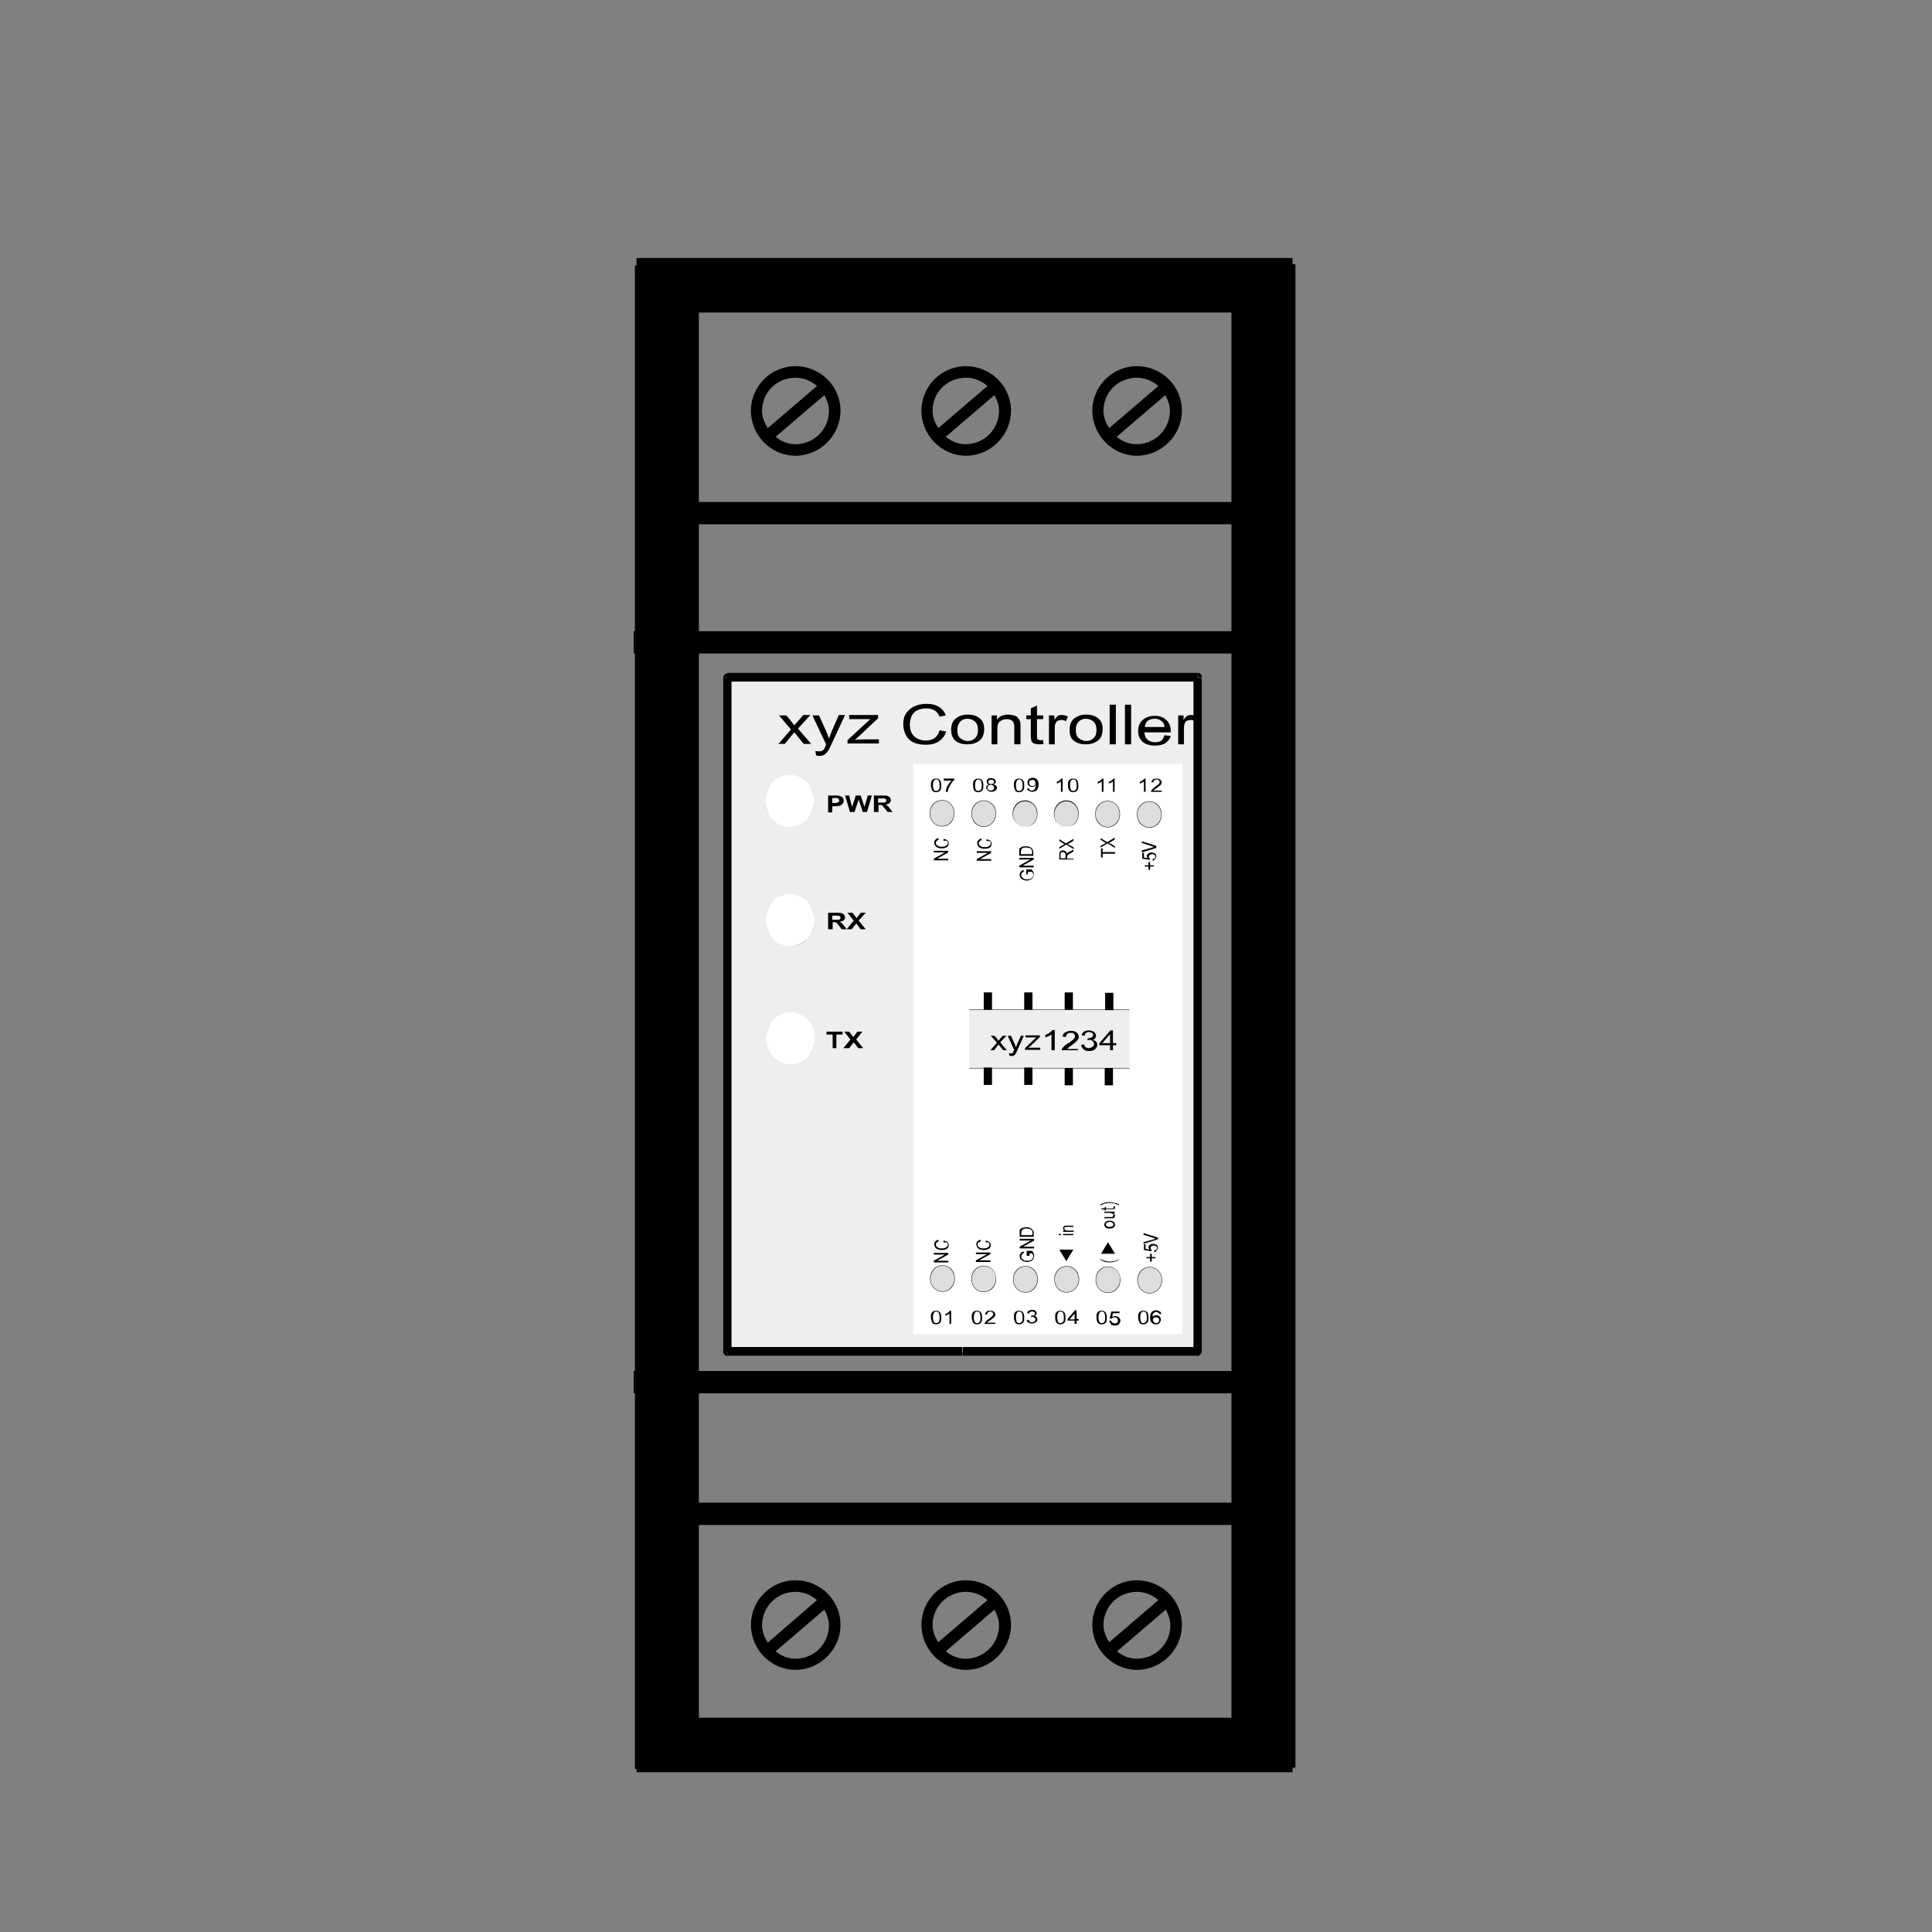 <?xml version="1.0" encoding="utf-8"?>
<!-- Generator: Adobe Illustrator 21.1.0, SVG Export Plug-In . SVG Version: 6.00 Build 0)  -->
<svg version="1.1"
	 id="svg2" inkscape:version="0.48.5 r10040" sodipodi:docname="DIN_rail_housing.svg" xmlns:cc="http://creativecommons.org/ns#" xmlns:dc="http://purl.org/dc/elements/1.1/" xmlns:inkscape="http://www.inkscape.org/namespaces/inkscape" xmlns:rdf="http://www.w3.org/1999/02/22-rdf-syntax-ns#" xmlns:sodipodi="http://sodipodi.sourceforge.net/DTD/sodipodi-0.dtd" xmlns:svg="http://www.w3.org/2000/svg"
	 xmlns="http://www.w3.org/2000/svg" xmlns:xlink="http://www.w3.org/1999/xlink" x="0px" y="0px" viewBox="0 0 468 468"
	 style="enable-background:new 0 0 468 468;" xml:space="preserve">
<rect x="0" y="0" width="468" height="468" fill="#808080" stroke="none"/>
<style type="text/css">
	.st0{fill:#EEEEEE;}
	.st1{fill:#FFFFFF;}
	.st2{enable-background:new    ;}
	.st3{fill:#DDDDDD;}
</style>
<sodipodi:namedview  bordercolor="#666666" borderopacity="1" gridtolerance="10" guidetolerance="10" id="namedview3038" inkscape:current-layer="svg2" inkscape:cx="328.03993" inkscape:cy="307.04813" inkscape:guide-bbox="true" inkscape:pageopacity="0" inkscape:pageshadow="2" inkscape:window-height="1125" inkscape:window-maximized="1" inkscape:window-width="1920" inkscape:window-x="-9" inkscape:window-y="-9" inkscape:zoom="1.6136752" objecttolerance="10" pagecolor="#ffffff" showgrid="false" showguides="true">
	<sodipodi:guide  id="guide3846" orientation="0,1" position="176.155,456.601"></sodipodi:guide>
</sodipodi:namedview>
<g  fill="#000000">
<g id="rect2987" fill="#000000">
	<rect x="153.8" y="64.3" width="15.5" height="364.2"/>
</g>
<g id="rect2987-1" fill="#000000">
	<rect x="298.3" y="64" width="15.5" height="364.2"/>
</g>
<g id="rect3007" fill="#000000">
	<rect x="154.2" y="416.1" width="158.9" height="13.2"/>
</g>
<g id="rect3007-7" fill="#000000">
	<rect x="154.2" y="62.5" width="158.9" height="13.2"/>
</g>
<g id="rect3007-4" fill="#000000">
	<rect x="154.2" y="364" width="158.9" height="5.4"/>
</g>
<g id="rect3007-4-4" fill="#000000">
	<rect x="154.8" y="121.6" width="158.9" height="5.4"/>
</g>
<g id="path3822" fill="#000000">
	<path inkscape:connector-curvature="0" d="M192.7,88.7c-6,0-10.8,4.9-10.8,10.8c0,6,4.9,10.9,10.8,10.9s10.9-4.9,10.9-10.9
		C203.6,93.5,198.7,88.7,192.7,88.7z M192.7,91.5c2,0,3.8,0.8,5.2,2L186,103.7c-0.8-1.2-1.4-2.6-1.4-4.2
		C184.6,95,188.2,91.5,192.7,91.5z M199.7,95.7c0.6,1.2,1.1,2.4,1.1,3.8c0,4.5-3.6,8.1-8.1,8.1c-1.9,0-3.5-0.7-4.8-1.8L199.7,95.7z"
		/>
</g>
<g id="path3822-1" fill="#000000">
	<path inkscape:connector-curvature="0" d="M234,88.7c-6,0-10.8,4.9-10.8,10.8s4.9,10.9,10.8,10.9s10.9-4.9,10.9-10.9
		S239.9,88.7,234,88.7z M234,91.5c2,0,3.8,0.8,5.2,2l-11.9,10.2c-0.8-1.2-1.4-2.6-1.4-4.2C225.9,95,229.5,91.5,234,91.5z
		 M240.9,95.7c0.6,1.2,1.1,2.4,1.1,3.8c0,4.5-3.6,8.1-8.1,8.1c-1.9,0-3.5-0.7-4.8-1.8L240.9,95.7z"/>
</g>
<g id="path3822-1-7" fill="#000000">
	<path inkscape:connector-curvature="0" d="M275.4,88.7c-6,0-10.8,4.9-10.8,10.8s4.9,10.9,10.8,10.9s10.9-4.9,10.9-10.9
		S281.4,88.7,275.4,88.7z M275.4,91.5c2,0,3.8,0.8,5.2,2l-11.9,10.2c-0.8-1.2-1.4-2.6-1.4-4.2C267.3,95,270.9,91.5,275.4,91.5z
		 M282.3,95.7c0.6,1.2,1.1,2.4,1.1,3.8c0,4.5-3.6,8.1-8.1,8.1c-1.9,0-3.5-0.7-4.8-1.8L282.3,95.7z"/>
</g>
<g id="path3822-4" fill="#000000">
	<path inkscape:connector-curvature="0" d="M192.7,382.8c-6,0-10.8,4.9-10.8,10.8c0,6,4.9,10.9,10.8,10.9s10.9-4.9,10.9-10.9
		S198.7,382.8,192.7,382.8z M192.7,385.6c2,0,3.8,0.8,5.2,2L186,397.9c-0.8-1.2-1.4-2.6-1.4-4.2
		C184.6,389.2,188.2,385.6,192.7,385.6z M199.7,389.9c0.6,1.2,1.1,2.4,1.1,3.8c0,4.5-3.6,8.1-8.1,8.1c-1.9,0-3.5-0.7-4.8-1.8
		L199.7,389.9z"/>
</g>
<g id="path3822-1-0" fill="#000000">
	<path inkscape:connector-curvature="0" d="M234,382.8c-6,0-10.8,4.9-10.8,10.8s4.9,10.9,10.8,10.9s10.9-4.9,10.9-10.9
		S239.9,382.8,234,382.8z M234,385.6c2,0,3.8,0.8,5.2,2l-11.9,10.2c-0.8-1.2-1.4-2.6-1.4-4.2C225.9,389.2,229.5,385.6,234,385.6z
		 M240.9,389.9c0.6,1.2,1.1,2.4,1.1,3.8c0,4.5-3.6,8.1-8.1,8.1c-1.9,0-3.5-0.7-4.8-1.8L240.9,389.9z"/>
</g>
<g id="path3822-1-7-9" fill="#000000">
	<path inkscape:connector-curvature="0" d="M275.4,382.8c-6,0-10.8,4.9-10.8,10.8s4.9,10.9,10.8,10.9c6,0,10.9-4.9,10.9-10.9
		S281.4,382.8,275.4,382.8z M275.4,385.6c2,0,3.8,0.8,5.2,2l-11.9,10.2c-0.8-1.2-1.4-2.6-1.4-4.2
		C267.3,389.2,270.9,385.6,275.4,385.6z M282.4,389.9c0.6,1.2,1.1,2.4,1.1,3.8c0,4.5-3.6,8.1-8.1,8.1c-1.9,0-3.5-0.7-4.8-1.8
		L282.4,389.9z"/>
</g>
<g id="rect3007-4-4-4" fill="#000000">
	<rect x="153.5" y="152.9" width="158.9" height="5.4"/>
</g>
<g id="rect3007-4-4-4-8" fill="#000000">
	<rect x="153.5" y="332.1" width="158.9" height="5.4"/>
</g>
<g id="path4361" fill="#000000">
	<path inkscape:connector-curvature="0" class="st0" d="M233.1,327.4h-56.9V164.1h113.9v163.3H233.1z"/>
</g>
<g id="path4363" fill="#000000">
	<path inkscape:connector-curvature="0" d="M233.1,326.3v1v1.1h-56.9v-1.1v-1H233.1L233.1,326.3z"/>
</g>
<g id="path4365" fill="#000000">
	<path inkscape:connector-curvature="0" d="M176.2,328.5c-0.2,0-0.4-0.1-0.5-0.2c-0.2-0.1-0.3-0.2-0.4-0.4c-0.1-0.2-0.2-0.3-0.2-0.5
		h1L176.2,328.5L176.2,328.5z"/>
</g>
<g id="path4367" fill="#000000">
	<path inkscape:connector-curvature="0" d="M177.2,327.4h-1h-1V164.1h1h1V327.4z"/>
</g>
<g id="path4369" fill="#000000">
	<path inkscape:connector-curvature="0" d="M175.2,164.1c0-0.2,0.1-0.4,0.2-0.5c0.1-0.2,0.2-0.3,0.4-0.4c0.2-0.1,0.3-0.1,0.5-0.1v1
		H175.2L175.2,164.1z"/>
</g>
<g id="path4371" fill="#000000">
	<path inkscape:connector-curvature="0" d="M176.2,165.1v-1.1v-1h113.9v1v1.1H176.2z"/>
</g>
<g id="path4373" fill="#000000">
	<path inkscape:connector-curvature="0" d="M290.1,163c0.2,0,0.4,0,0.5,0.1c0.2,0.1,0.3,0.2,0.4,0.4c0.1,0.2,0.2,0.3,0.2,0.5l0,0h-1
		L290.1,163L290.1,163z"/>
</g>
<g id="path4375" fill="#000000">
	<path inkscape:connector-curvature="0" d="M289.1,164.1h1h1v163.3h-1h-1V164.1z"/>
</g>
<g id="path4377">
	<path inkscape:connector-curvature="0" d="M291.1,327.4c0,0.2-0.1,0.4-0.2,0.5c-0.1,0.2-0.2,0.3-0.4,0.4c-0.2,0.1-0.3,0.2-0.5,0.2
		v-1.1L291.1,327.4L291.1,327.4z"/>
</g>
<g id="path4379" fill="#000000">
	<path inkscape:connector-curvature="0" d="M290.1,326.3v1v1.1h-56.9v-1.1v-1H290.1z"/>
</g>
<g id="path4381" fill="#000000">
	<path inkscape:connector-curvature="0" class="st1" d="M253.8,323.2h-32.6V185h65.2v138.2H253.8L253.8,323.2z"/>
</g>
<g id="path4383" fill="#000000">
	<path d="M286.4,323.2h-65.2c0,0,0,0,0,0V185c0,0,0,0,0,0h65.2c0,0,0,0,0,0L286.4,323.2C286.4,323.2,286.4,323.2,286.4,323.2z
		 M221.2,323.2h65.2V185h-65.2V323.2z"/>
</g>
<g class="st2" fill="#000000">
	<g>
		<path d="M279.5,209.9h-0.9v0.8h-0.4v-0.8h-0.9v-0.3h0.9v-0.8h0.4v0.8h0.9V209.9z"/>
	</g>
	<g>
		<path d="M279.2,208.5l0-0.4c0.2,0,0.4-0.1,0.5-0.2c0.1-0.1,0.2-0.2,0.2-0.4c0-0.2-0.1-0.3-0.2-0.4c-0.2-0.1-0.4-0.2-0.6-0.2
			c-0.2,0-0.4,0.1-0.6,0.2c-0.1,0.1-0.2,0.3-0.2,0.4c0,0.1,0,0.2,0.1,0.3c0.1,0.1,0.1,0.2,0.2,0.2l-0.1,0.3l-1.8-0.3v-1.4h0.4v1.1
			l0.9,0.2c-0.1-0.2-0.2-0.3-0.2-0.5c0-0.2,0.1-0.5,0.3-0.6c0.2-0.2,0.5-0.3,0.8-0.3c0.3,0,0.6,0.1,0.8,0.2c0.3,0.2,0.4,0.4,0.4,0.7
			c0,0.3-0.1,0.5-0.3,0.6C279.7,208.4,279.5,208.4,279.2,208.5z"/>
	</g>
	<g>
		<path d="M280.1,205.4l-3.5,1.1V206l2.5-0.7c0.2-0.1,0.4-0.1,0.6-0.1c-0.2,0-0.4-0.1-0.6-0.2l-2.5-0.8v-0.4l3.5,1.1V205.4z"/>
	</g>
</g>
<g id="path4387" fill="#000000">
	<path inkscape:connector-curvature="0" class="st1" d="M191.3,187.7c3.3,0,5.9,2.7,5.9,6.3s-2.6,6.3-5.9,6.3
		c-3.3,0-5.9-2.7-5.9-6.3S188,187.7,191.3,187.7z M185.4,187.7L185.4,187.7z M197.3,200.3L197.3,200.3z"/>
</g>
<g id="path4389" fill="#000000">
	<path d="M191.3,200.3c-1.6,0-3.1-0.6-4.2-1.8c-1.1-1.2-1.7-2.8-1.7-4.5s0.6-3.3,1.7-4.5c1.1-1.2,2.6-1.8,4.2-1.8s3.1,0.6,4.2,1.8
		c1.1,1.2,1.7,2.8,1.7,4.5s-0.6,3.3-1.7,4.5C194.5,199.6,193,200.3,191.3,200.3z M191.3,187.7c-1.6,0-3.1,0.6-4.2,1.8
		s-1.7,2.7-1.7,4.5s0.6,3.3,1.7,4.5s2.6,1.8,4.2,1.8s3.1-0.6,4.2-1.8s1.7-2.7,1.7-4.5s-0.6-3.3-1.7-4.5S192.9,187.7,191.3,187.7z"/>
</g>
<g id="path4391" fill="#000000">
	<path d="M185.4,187.7L185.4,187.7L185.4,187.7C185.4,187.7,185.4,187.7,185.4,187.7L185.4,187.7
		C185.4,187.7,185.4,187.7,185.4,187.7L185.4,187.7C185.4,187.7,185.5,187.7,185.4,187.7L185.4,187.7
		C185.5,187.7,185.5,187.7,185.4,187.7L185.4,187.7L185.4,187.7L185.4,187.7C185.4,187.7,185.4,187.7,185.4,187.7L185.4,187.7
		C185.4,187.7,185.4,187.7,185.4,187.7z"/>
</g>
<g id="path4393" fill="#000000">
	<path d="M197.2,200.3C197.2,200.3,197.2,200.3,197.2,200.3L197.2,200.3C197.2,200.3,197.2,200.3,197.2,200.3L197.2,200.3
		C197.3,200.3,197.3,200.3,197.2,200.3L197.2,200.3L197.2,200.3L197.2,200.3C197.3,200.3,197.3,200.3,197.2,200.3L197.2,200.3
		C197.3,200.3,197.3,200.3,197.2,200.3L197.2,200.3C197.3,200.3,197.3,200.3,197.2,200.3L197.2,200.3
		C197.3,200.3,197.3,200.3,197.2,200.3z"/>
</g>
<g id="path4395" fill="#000000">
	<path inkscape:connector-curvature="0" class="st1" d="M191.4,216.6c3.3,0,5.9,2.7,5.9,6.3s-2.6,6.3-5.9,6.3
		c-3.3,0-5.9-2.7-5.9-6.3S188.1,216.6,191.4,216.6z M185.5,216.6L185.5,216.6z M197.3,229.2L197.3,229.2z"/>
</g>
<g id="path4397" fill="#000000">
	<path d="M191.4,229.2c-1.6,0-3.1-0.6-4.2-1.8c-1.1-1.2-1.7-2.8-1.7-4.5s0.6-3.3,1.7-4.5c1.1-1.2,2.6-1.8,4.2-1.8s3.1,0.6,4.2,1.8
		c1.1,1.2,1.7,2.8,1.7,4.5s-0.6,3.3-1.7,4.5C194.5,228.5,193,229.2,191.4,229.2z M191.4,216.6c-1.6,0-3.1,0.6-4.2,1.8
		c-1.1,1.2-1.7,2.7-1.7,4.5s0.6,3.3,1.7,4.5s2.6,1.8,4.2,1.8s3.1-0.6,4.2-1.8s1.7-2.7,1.7-4.5s-0.6-3.3-1.7-4.5
		C194.5,217.2,193,216.6,191.4,216.6z"/>
</g>
<g id="path4399" fill="#000000">
	<path d="M185.5,216.6L185.5,216.6L185.5,216.6C185.5,216.6,185.5,216.6,185.5,216.6L185.5,216.6L185.5,216.6L185.5,216.6
		C185.5,216.6,185.5,216.6,185.5,216.6L185.5,216.6C185.5,216.6,185.5,216.6,185.5,216.6L185.5,216.6L185.5,216.6L185.5,216.6
		C185.5,216.6,185.5,216.6,185.5,216.6L185.5,216.6C185.5,216.6,185.5,216.6,185.5,216.6z"/>
</g>
<g id="path4401" fill="#000000">
	<path d="M197.3,229.2C197.3,229.2,197.3,229.2,197.3,229.2L197.3,229.2L197.3,229.2L197.3,229.2L197.3,229.2L197.3,229.2
		C197.3,229.2,197.3,229.2,197.3,229.2L197.3,229.2L197.3,229.2L197.3,229.2C197.4,229.2,197.4,229.2,197.3,229.2L197.3,229.2
		C197.3,229.2,197.3,229.2,197.3,229.2L197.3,229.2L197.3,229.2z"/>
</g>
<g id="path4403" fill="#000000">
	<path inkscape:connector-curvature="0" class="st1" d="M191.5,245.2c3.3,0,5.9,2.7,5.9,6.3c0,3.6-2.6,6.3-5.9,6.3
		c-3.3,0-5.9-2.7-5.9-6.3C185.6,247.9,188.2,245.2,191.5,245.2L191.5,245.2z M185.6,245.2L185.6,245.2z M197.4,257.8L197.4,257.8z"
		/>
</g>
<g id="path4405" fill="#000000">
	<path d="M191.5,257.8c-1.6,0-3.1-0.6-4.2-1.8c-1.1-1.2-1.7-2.8-1.7-4.5s0.6-3.3,1.7-4.5s2.6-1.8,4.2-1.8c1.6,0,3.1,0.6,4.2,1.8
		c1.1,1.2,1.7,2.8,1.7,4.5s-0.6,3.3-1.7,4.5C194.6,257.2,193.1,257.8,191.5,257.8z M191.5,245.2c-1.6,0-3.1,0.6-4.2,1.8
		c-1.1,1.2-1.7,2.7-1.7,4.5c0,1.7,0.6,3.3,1.7,4.5c1.1,1.2,2.6,1.8,4.2,1.8c1.6,0,3.1-0.6,4.2-1.8c1.1-1.2,1.7-2.7,1.7-4.5
		c0-1.7-0.6-3.3-1.7-4.5S193.1,245.2,191.5,245.2z"/>
</g>
<g id="path4407" fill="#000000">
	<path d="M185.6,245.2C185.6,245.2,185.6,245.2,185.6,245.2L185.6,245.2L185.6,245.2L185.6,245.2L185.6,245.2L185.6,245.2
		C185.6,245.2,185.6,245.2,185.6,245.2L185.6,245.2L185.6,245.2L185.6,245.2C185.6,245.2,185.6,245.2,185.6,245.2L185.6,245.2
		C185.6,245.2,185.6,245.2,185.6,245.2L185.6,245.2L185.6,245.2z"/>
</g>
<g id="path4409" fill="#000000">
	<path d="M197.4,257.8L197.4,257.8L197.4,257.8C197.4,257.8,197.4,257.8,197.4,257.8L197.4,257.8L197.4,257.8L197.4,257.8
		C197.4,257.8,197.4,257.8,197.4,257.8L197.4,257.8C197.4,257.8,197.4,257.8,197.4,257.8L197.4,257.8L197.4,257.8L197.4,257.8
		C197.4,257.8,197.4,257.8,197.4,257.8L197.4,257.8C197.4,257.8,197.4,257.8,197.4,257.8z"/>
</g>
<g class="st2" fill="#000000">
	<g>
		<path d="M200.6,196.7v-4h1.6c0.6,0,1,0,1.2,0.1c0.3,0.1,0.5,0.2,0.7,0.4c0.2,0.2,0.3,0.5,0.3,0.8c0,0.2-0.1,0.5-0.2,0.6
			s-0.3,0.3-0.4,0.4c-0.2,0.1-0.3,0.2-0.5,0.2c-0.2,0-0.6,0.1-1,0.1h-0.7v1.5H200.6z M201.6,193.4v1.1h0.5c0.4,0,0.7,0,0.8-0.1
			s0.2-0.1,0.3-0.2s0.1-0.2,0.1-0.3c0-0.1-0.1-0.3-0.2-0.4c-0.1-0.1-0.2-0.2-0.4-0.2c-0.1,0-0.4,0-0.7,0H201.6z"/>
	</g>
	<g>
		<path d="M205.9,196.7l-1.2-4h1l0.7,2.8l0.9-2.8h1.2l0.9,2.8l0.8-2.8h1l-1.2,4H209l-1-3l-1,3H205.9z"/>
	</g>
	<g>
		<path d="M211.7,196.7v-4h2.1c0.5,0,0.9,0,1.2,0.1c0.2,0.1,0.4,0.2,0.6,0.4c0.1,0.2,0.2,0.4,0.2,0.6c0,0.3-0.1,0.5-0.3,0.7
			s-0.5,0.3-1,0.4c0.2,0.1,0.4,0.2,0.5,0.3c0.1,0.1,0.3,0.3,0.6,0.7l0.6,0.8H215l-0.7-0.9c-0.3-0.3-0.4-0.5-0.5-0.6
			c-0.1-0.1-0.2-0.1-0.3-0.2c-0.1,0-0.3,0-0.5,0h-0.2v1.7H211.7z M212.7,194.4h0.7c0.5,0,0.8,0,0.9,0s0.2-0.1,0.3-0.2
			c0.1-0.1,0.1-0.2,0.1-0.3c0-0.1,0-0.2-0.1-0.3s-0.2-0.1-0.4-0.2c-0.1,0-0.3,0-0.7,0h-0.8V194.4z"/>
	</g>
</g>
<g class="st2" fill="#000000">
	<g>
		<path d="M200.6,225.1v-4h2.1c0.5,0,0.9,0,1.2,0.1c0.2,0.1,0.4,0.2,0.6,0.4c0.1,0.2,0.2,0.4,0.2,0.6c0,0.3-0.1,0.5-0.3,0.7
			s-0.5,0.3-1,0.4c0.2,0.1,0.4,0.2,0.5,0.3c0.1,0.1,0.3,0.3,0.6,0.7l0.6,0.8h-1.2l-0.7-0.9c-0.3-0.3-0.4-0.5-0.5-0.6
			c-0.1-0.1-0.2-0.1-0.3-0.2c-0.1,0-0.3,0-0.5,0h-0.2v1.7H200.6z M201.6,222.8h0.7c0.5,0,0.8,0,0.9,0s0.2-0.1,0.3-0.2
			c0.1-0.1,0.1-0.2,0.1-0.3c0-0.1,0-0.2-0.1-0.3s-0.2-0.1-0.4-0.2c-0.1,0-0.3,0-0.7,0h-0.8V222.8z"/>
	</g>
	<g>
		<path d="M205.1,225.1l1.7-2.1l-1.5-1.9h1.2l1,1.3l1-1.3h1.2L208,223l1.7,2.1h-1.2l-1.1-1.4l-1.1,1.4H205.1z"/>
	</g>
</g>
<g class="st2" fill="#000000">
	<g>
		<path d="M201.7,253.9v-3.3h-1.5v-0.7h3.9v0.7h-1.5v3.3H201.7z"/>
	</g>
	<g>
		<path d="M204.3,253.9l1.7-2.1l-1.5-1.9h1.2l1,1.3l1-1.3h1.2l-1.5,1.9l1.7,2.1h-1.2l-1.1-1.4l-1.1,1.4H204.3z"/>
	</g>
</g>
<g class="st2" fill="#000000">
	<g>
		<path d="M188.5,180.3l3.1-3.6l-2.9-3.4h1.8l1.3,1.6c0.2,0.3,0.4,0.6,0.6,0.8c0.2-0.3,0.5-0.5,0.7-0.8l1.5-1.7h1.7l-3,3.3l3.2,3.7
			h-1.8l-1.8-2.2l-0.5-0.6l-2.3,2.8H188.5z"/>
	</g>
	<g>
		<path d="M197.7,183l-0.2-1.1c0.3,0.1,0.6,0.1,0.8,0.1c0.3,0,0.6,0,0.8-0.1c0.2-0.1,0.4-0.2,0.5-0.4c0.1-0.1,0.2-0.4,0.4-0.9
			c0-0.1,0.1-0.2,0.1-0.3l-3.3-7h1.6l1.8,4c0.2,0.5,0.4,1.1,0.6,1.6c0.2-0.5,0.4-1.1,0.6-1.6l1.8-4.1h1.5l-3.3,7.1
			c-0.4,0.8-0.6,1.3-0.8,1.6c-0.3,0.4-0.6,0.7-0.9,0.9s-0.7,0.3-1.2,0.3C198.3,183.1,198,183.1,197.7,183z"/>
	</g>
	<g>
		<path d="M205.3,180.3v-1l5.5-5.1c-0.6,0-1.2,0-1.6,0h-3.5v-1h7v0.8l-4.7,4.4l-0.9,0.8c0.7,0,1.3-0.1,1.8-0.1h4v1H205.3z"/>
	</g>
	<g>
		<path d="M227.6,176.9l1.6,0.3c-0.3,1-0.9,1.8-1.8,2.4s-1.9,0.8-3.1,0.8c-1.3,0-2.3-0.2-3.1-0.6s-1.4-1-1.8-1.8
			c-0.4-0.8-0.6-1.7-0.6-2.6c0-1,0.2-1.9,0.7-2.6c0.5-0.7,1.1-1.3,2-1.7c0.9-0.4,1.8-0.6,2.9-0.6c1.2,0,2.2,0.2,3,0.7
			s1.4,1.2,1.7,2.1l-1.5,0.3c-0.3-0.7-0.7-1.2-1.2-1.5c-0.5-0.3-1.2-0.5-2-0.5c-0.9,0-1.7,0.2-2.3,0.5s-1,0.8-1.3,1.4
			c-0.2,0.6-0.4,1.2-0.4,1.9c0,0.8,0.1,1.5,0.4,2.1s0.8,1.1,1.4,1.4c0.6,0.3,1.3,0.5,2,0.5c0.9,0,1.6-0.2,2.2-0.6
			C227,178.3,227.4,177.7,227.6,176.9z"/>
	</g>
	<g>
		<path d="M230.4,176.8c0-1.3,0.4-2.3,1.3-2.9c0.7-0.5,1.6-0.8,2.7-0.8c1.2,0,2.2,0.3,2.9,0.9c0.8,0.6,1.1,1.5,1.1,2.6
			c0,0.9-0.2,1.6-0.5,2.1c-0.3,0.5-0.8,0.9-1.5,1.2c-0.6,0.3-1.3,0.4-2.1,0.4c-1.2,0-2.2-0.3-2.9-0.9
			C230.8,178.9,230.4,178,230.4,176.8z M231.9,176.8c0,0.9,0.2,1.6,0.7,2c0.5,0.4,1.1,0.7,1.8,0.7c0.7,0,1.3-0.2,1.8-0.7
			s0.7-1.1,0.7-2c0-0.9-0.2-1.5-0.7-2c-0.5-0.4-1.1-0.7-1.8-0.7c-0.7,0-1.3,0.2-1.8,0.7C232.2,175.3,231.9,175.9,231.9,176.8z"/>
	</g>
	<g>
		<path d="M240.2,180.3v-7h1.3v1c0.6-0.8,1.5-1.2,2.7-1.2c0.5,0,1,0.1,1.4,0.2s0.8,0.3,1,0.6s0.4,0.5,0.5,0.9
			c0.1,0.2,0.1,0.6,0.1,1.2v4.3h-1.5v-4.2c0-0.5-0.1-0.8-0.2-1.1c-0.1-0.2-0.3-0.4-0.6-0.6c-0.3-0.1-0.6-0.2-1-0.2
			c-0.6,0-1.2,0.2-1.6,0.5c-0.5,0.3-0.7,0.9-0.7,1.8v3.8H240.2z"/>
	</g>
	<g>
		<path d="M252.6,179.2l0.2,1c-0.4,0.1-0.8,0.1-1.1,0.1c-0.5,0-0.9-0.1-1.2-0.2c-0.3-0.1-0.5-0.3-0.6-0.5c-0.1-0.2-0.2-0.7-0.2-1.4
			v-4h-1.1v-0.9h1.1v-1.7l1.5-0.7v2.4h1.5v0.9h-1.5v4.1c0,0.3,0,0.6,0.1,0.7c0.1,0.1,0.1,0.2,0.3,0.2c0.1,0.1,0.3,0.1,0.5,0.1
			C252.2,179.3,252.4,179.3,252.6,179.2z"/>
	</g>
	<g>
		<path d="M254.1,180.3v-7h1.3v1.1c0.3-0.5,0.6-0.8,0.9-1s0.6-0.2,0.9-0.2c0.5,0,1,0.1,1.5,0.4l-0.5,1.1c-0.4-0.2-0.7-0.3-1.1-0.3
			c-0.3,0-0.6,0.1-0.9,0.2c-0.3,0.2-0.4,0.4-0.5,0.6c-0.2,0.4-0.2,0.9-0.2,1.4v3.7H254.1z"/>
	</g>
	<g>
		<path d="M259.1,176.8c0-1.3,0.4-2.3,1.3-2.9c0.7-0.5,1.6-0.8,2.7-0.8c1.2,0,2.2,0.3,2.9,0.9c0.8,0.6,1.1,1.5,1.1,2.6
			c0,0.9-0.2,1.6-0.5,2.1c-0.3,0.5-0.8,0.9-1.5,1.2c-0.6,0.3-1.3,0.4-2.1,0.4c-1.2,0-2.2-0.3-2.9-0.9
			C259.4,178.9,259.1,178,259.1,176.8z M260.6,176.8c0,0.9,0.2,1.6,0.7,2c0.5,0.4,1.1,0.7,1.8,0.7c0.7,0,1.3-0.2,1.8-0.7
			c0.5-0.4,0.7-1.1,0.7-2c0-0.9-0.2-1.5-0.7-2c-0.5-0.4-1.1-0.7-1.8-0.7c-0.7,0-1.3,0.2-1.8,0.7
			C260.8,175.3,260.6,175.9,260.6,176.8z"/>
	</g>
	<g>
		<path d="M268.8,180.3v-9.6h1.5v9.6H268.8z"/>
	</g>
	<g>
		<path d="M272.5,180.3v-9.6h1.5v9.6H272.5z"/>
	</g>
	<g>
		<path d="M282.1,178.1l1.5,0.2c-0.2,0.7-0.7,1.3-1.3,1.7c-0.6,0.4-1.5,0.6-2.5,0.6c-1.3,0-2.3-0.3-3-0.9s-1.1-1.5-1.1-2.6
			c0-1.2,0.4-2.1,1.1-2.7c0.7-0.6,1.7-1,2.9-1c1.2,0,2.1,0.3,2.8,1c0.7,0.6,1.1,1.5,1.1,2.7c0,0.1,0,0.2,0,0.3h-6.4
			c0.1,0.8,0.3,1.4,0.8,1.8c0.5,0.4,1.1,0.6,1.8,0.6c0.5,0,1-0.1,1.4-0.3S281.9,178.6,282.1,178.1z M277.3,176.1h4.8
			c-0.1-0.6-0.2-1-0.6-1.3c-0.5-0.5-1.1-0.7-1.8-0.7c-0.7,0-1.2,0.2-1.7,0.5C277.6,175,277.4,175.5,277.3,176.1z"/>
	</g>
	<g>
		<path d="M285.4,180.3v-7h1.3v1.1c0.3-0.5,0.6-0.8,0.9-1s0.6-0.2,0.9-0.2c0.5,0,1,0.1,1.5,0.4l-0.5,1.1c-0.4-0.2-0.7-0.3-1.1-0.3
			c-0.3,0-0.6,0.1-0.9,0.2c-0.3,0.2-0.4,0.4-0.5,0.6c-0.2,0.4-0.2,0.9-0.2,1.4v3.7H285.4z"/>
	</g>
</g>
<g id="path4419" fill="#000000">
	<path inkscape:connector-curvature="0" class="st3" d="M228.3,306.6c1.6,0,2.9,1.4,2.9,3.1s-1.3,3.1-2.9,3.1
		c-1.6,0-2.9-1.4-2.9-3.1S226.6,306.6,228.3,306.6z M225.3,306.6L225.3,306.6z M231.3,312.9L231.3,312.9z"/>
</g>
<g id="path4421" fill="#000000">
	<path d="M228.3,312.9c-1.7,0-3-1.4-3-3.2s1.3-3.2,3-3.2s3,1.4,3,3.2S230,312.9,228.3,312.9z M228.3,306.6c-1.6,0-2.9,1.4-2.9,3.1
		c0,1.8,1.3,3.1,2.9,3.1s2.9-1.4,2.9-3.1C231.2,308,229.9,306.6,228.3,306.6z"/>
</g>
<g id="path4423" fill="#000000">
	<path d="M225.3,306.6L225.3,306.6L225.3,306.6L225.3,306.6L225.3,306.6C225.3,306.6,225.3,306.6,225.3,306.6L225.3,306.6
		C225.3,306.6,225.3,306.6,225.3,306.6L225.3,306.6L225.3,306.6L225.3,306.6L225.3,306.6L225.3,306.6
		C225.3,306.6,225.3,306.6,225.3,306.6L225.3,306.6C225.3,306.6,225.3,306.6,225.3,306.6z"/>
</g>
<g id="path4425" fill="#000000">
	<path d="M231.3,313C231.3,312.9,231.3,312.9,231.3,313L231.3,313C231.3,312.9,231.3,312.9,231.3,313L231.3,313
		C231.3,312.9,231.3,312.9,231.3,313L231.3,313C231.3,312.9,231.3,312.9,231.3,313L231.3,313C231.3,312.9,231.3,312.9,231.3,313
		L231.3,313C231.3,312.9,231.3,312.9,231.3,313L231.3,313C231.3,313,231.3,313,231.3,313L231.3,313C231.3,313,231.3,313,231.3,313z"
		/>
</g>
<g id="path4427" fill="#000000">
	<path d="M226.2,312C226.2,312,226.2,312,226.2,312C226.2,312,226.2,312,226.2,312l4.1-4.5c0,0,0,0,0,0c0,0,0,0,0,0L226.2,312
		C226.2,312,226.2,312,226.2,312z"/>
</g>
<g id="path4429" fill="#000000">
	<path inkscape:connector-curvature="0" class="st3" d="M238.3,306.7c1.6,0,2.9,1.4,2.9,3.1c0,1.8-1.3,3.1-2.9,3.1s-2.9-1.4-2.9-3.1
		C235.4,308.1,236.7,306.7,238.3,306.7z M235.4,306.7L235.4,306.7z M241.3,313L241.3,313z"/>
</g>
<g id="path4431" fill="#000000">
	<path d="M238.3,313c-1.7,0-3-1.4-3-3.2s1.3-3.2,3-3.2s3,1.4,3,3.2S240,313,238.3,313z M238.3,306.7c-1.6,0-2.9,1.4-2.9,3.1
		c0,1.8,1.3,3.1,2.9,3.1s2.9-1.4,2.9-3.1C241.3,308.1,240,306.7,238.3,306.7z"/>
</g>
<g id="path4433" fill="#000000">
	<path d="M235.4,306.7C235.4,306.7,235.4,306.7,235.4,306.7L235.4,306.7C235.4,306.7,235.4,306.7,235.4,306.7L235.4,306.7
		C235.4,306.7,235.4,306.7,235.4,306.7L235.4,306.7L235.4,306.7L235.4,306.7C235.4,306.7,235.4,306.7,235.4,306.7L235.4,306.7
		C235.4,306.7,235.4,306.7,235.4,306.7L235.4,306.7L235.4,306.7L235.4,306.7C235.4,306.7,235.4,306.7,235.4,306.7z"/>
</g>
<g id="path4435" fill="#000000">
	<path d="M241.3,313C241.3,313,241.3,313,241.3,313L241.3,313C241.3,313,241.3,313,241.3,313L241.3,313
		C241.3,313,241.3,313,241.3,313L241.3,313C241.3,313,241.3,313,241.3,313L241.3,313C241.3,313,241.3,313,241.3,313L241.3,313
		L241.3,313L241.3,313L241.3,313L241.3,313C241.3,313,241.3,313,241.3,313z"/>
</g>
<g id="path4437" fill="#000000">
	<path d="M236.3,312.1C236.3,312.1,236.3,312.1,236.3,312.1C236.2,312.1,236.2,312.1,236.3,312.1l4.1-4.5c0,0,0,0,0,0c0,0,0,0,0,0
		L236.3,312.1C236.3,312.1,236.3,312.1,236.3,312.1z"/>
</g>
<g id="path4439" fill="#000000">
	<path inkscape:connector-curvature="0" class="st3" d="M248.4,306.8c1.6,0,2.9,1.4,2.9,3.1c0,1.8-1.3,3.1-2.9,3.1
		c-1.6,0-2.9-1.4-2.9-3.1C245.5,308.2,246.7,306.8,248.4,306.8z M245.5,306.8L245.5,306.8z M251.4,313.1L251.4,313.1z"/>
</g>
<g id="path4441" fill="#000000">
	<path d="M248.4,313.1c-1.7,0-3-1.4-3-3.2s1.3-3.2,3-3.2s3,1.4,3,3.2S250.1,313.1,248.4,313.1z M248.4,306.8c-1.6,0-2.9,1.4-2.9,3.1
		c0,1.8,1.3,3.1,2.9,3.1s2.9-1.4,2.9-3.1C251.3,308.2,250,306.8,248.4,306.8z"/>
</g>
<g id="path4443" fill="#000000">
	<path d="M245.4,306.8L245.4,306.8L245.4,306.8C245.4,306.8,245.4,306.8,245.4,306.8L245.4,306.8
		C245.4,306.8,245.5,306.8,245.4,306.8L245.4,306.8C245.5,306.8,245.5,306.8,245.4,306.8L245.4,306.8
		C245.5,306.8,245.5,306.8,245.4,306.8L245.4,306.8C245.5,306.8,245.5,306.8,245.4,306.8L245.4,306.8
		C245.5,306.8,245.5,306.8,245.4,306.8L245.4,306.8L245.4,306.8z"/>
</g>
<g id="path4445" fill="#000000">
	<path d="M251.4,313.1C251.4,313.1,251.4,313.1,251.4,313.1L251.4,313.1L251.4,313.1L251.4,313.1L251.4,313.1L251.4,313.1
		C251.4,313.1,251.4,313.1,251.4,313.1L251.4,313.1C251.4,313.1,251.4,313.1,251.4,313.1L251.4,313.1
		C251.4,313.1,251.4,313.1,251.4,313.1L251.4,313.1C251.4,313.1,251.4,313.1,251.4,313.1L251.4,313.1
		C251.4,313.1,251.4,313.1,251.4,313.1z"/>
</g>
<g id="path4447" fill="#000000">
	<path d="M246.3,312.2C246.3,312.2,246.3,312.2,246.3,312.2C246.3,312.2,246.3,312.1,246.3,312.2l4.2-4.5c0,0,0,0,0,0c0,0,0,0,0,0
		L246.3,312.2C246.3,312.2,246.3,312.2,246.3,312.2z"/>
</g>
<g id="path4449" fill="#000000">
	<path inkscape:connector-curvature="0" class="st3" d="M258.4,306.8c1.6,0,2.9,1.4,2.9,3.1c0,1.8-1.3,3.1-2.9,3.1s-2.9-1.4-2.9-3.1
		C255.4,308.2,256.7,306.8,258.4,306.8z M255.4,306.8L255.4,306.8z M261.4,313.1L261.4,313.1z"/>
</g>
<g id="path4451" fill="#000000">
	<path d="M258.4,313.1c-1.7,0-3-1.4-3-3.2s1.3-3.2,3-3.2s3,1.4,3,3.2S260,313.1,258.4,313.1z M258.4,306.8c-1.6,0-2.9,1.4-2.9,3.1
		c0,1.8,1.3,3.1,2.9,3.1s2.9-1.4,2.9-3.1C261.3,308.2,260,306.8,258.4,306.8z"/>
</g>
<g id="path4453" fill="#000000">
	<path d="M255.4,306.8L255.4,306.8L255.4,306.8C255.4,306.8,255.4,306.8,255.4,306.8L255.4,306.8
		C255.4,306.8,255.4,306.8,255.4,306.8L255.4,306.8C255.4,306.8,255.4,306.8,255.4,306.8L255.4,306.8
		C255.4,306.8,255.5,306.8,255.4,306.8L255.4,306.8L255.4,306.8L255.4,306.8L255.4,306.8L255.4,306.8
		C255.4,306.8,255.4,306.8,255.4,306.8z"/>
</g>
<g id="path4455" fill="#000000">
	<path d="M261.3,313.1C261.3,313.1,261.3,313.1,261.3,313.1L261.3,313.1L261.3,313.1L261.3,313.1
		C261.3,313.1,261.3,313.1,261.3,313.1L261.3,313.1L261.3,313.1L261.3,313.1L261.3,313.1L261.3,313.1
		C261.4,313.1,261.4,313.1,261.3,313.1L261.3,313.1C261.4,313.1,261.4,313.1,261.3,313.1L261.3,313.1
		C261.3,313.1,261.3,313.1,261.3,313.1z"/>
</g>
<g id="path4457" fill="#000000">
	<path d="M256.3,312.2C256.3,312.2,256.3,312.2,256.3,312.2C256.3,312.2,256.3,312.1,256.3,312.2l4.1-4.5c0,0,0,0,0,0c0,0,0,0,0,0
		L256.3,312.2C256.3,312.2,256.3,312.2,256.3,312.2z"/>
</g>
<g id="path4459" fill="#000000">
	<path inkscape:connector-curvature="0" class="st3" d="M268.4,306.9c1.6,0,2.9,1.4,2.9,3.1s-1.3,3.1-2.9,3.1s-2.9-1.4-2.9-3.1
		S266.8,306.9,268.4,306.9z M265.5,306.9L265.5,306.9z M271.4,313.2L271.4,313.2z"/>
</g>
<g id="path4461" fill="#000000">
	<path d="M268.4,313.2c-1.7,0-3-1.4-3-3.2s1.3-3.2,3-3.2s3,1.4,3,3.2S270.1,313.2,268.4,313.2z M268.4,306.9c-1.6,0-2.9,1.4-2.9,3.1
		c0,1.8,1.3,3.1,2.9,3.1s2.9-1.4,2.9-3.1C271.4,308.3,270.1,306.9,268.4,306.9z"/>
</g>
<g id="path4463" fill="#000000">
	<path d="M265.5,306.9C265.5,306.9,265.5,306.9,265.5,306.9L265.5,306.9C265.5,306.9,265.5,306.9,265.5,306.9L265.5,306.9
		L265.5,306.9L265.5,306.9L265.5,306.9L265.5,306.9C265.5,306.9,265.5,306.9,265.5,306.9L265.5,306.9
		C265.5,306.9,265.5,306.9,265.5,306.9L265.5,306.9C265.5,306.9,265.5,306.9,265.5,306.9L265.5,306.9
		C265.5,306.9,265.5,306.9,265.5,306.9z"/>
</g>
<g id="path4465" fill="#000000">
	<path d="M271.4,313.2C271.4,313.2,271.4,313.2,271.4,313.2L271.4,313.2C271.4,313.2,271.4,313.2,271.4,313.2L271.4,313.2
		C271.4,313.2,271.4,313.2,271.4,313.2L271.4,313.2L271.4,313.2L271.4,313.2C271.4,313.2,271.4,313.2,271.4,313.2L271.4,313.2
		C271.4,313.2,271.4,313.2,271.4,313.2L271.4,313.2L271.4,313.2L271.4,313.2C271.4,313.2,271.4,313.2,271.4,313.2z"/>
</g>
<g id="path4467" fill="#000000">
	<path d="M266.3,312.3C266.3,312.3,266.3,312.2,266.3,312.3C266.3,312.2,266.3,312.2,266.3,312.3l4.2-4.5c0,0,0,0,0,0c0,0,0,0,0,0
		L266.3,312.3C266.4,312.2,266.3,312.3,266.3,312.3z"/>
</g>
<g id="path4469" fill="#000000">
	<path inkscape:connector-curvature="0" class="st3" d="M278.5,307c1.6,0,2.9,1.4,2.9,3.1s-1.3,3.1-2.9,3.1s-2.9-1.4-2.9-3.1
		S276.8,307,278.5,307z M275.5,307L275.5,307z M281.5,313.3L281.5,313.3z"/>
</g>
<g id="path4471" fill="#000000">
	<path d="M278.5,313.3c-1.7,0-3-1.4-3-3.2s1.3-3.2,3-3.2s3,1.4,3,3.2S280.1,313.3,278.5,313.3z M278.5,307c-1.6,0-2.9,1.4-2.9,3.1
		c0,1.8,1.3,3.1,2.9,3.1s2.9-1.4,2.9-3.1C281.4,308.3,280.1,307,278.5,307z"/>
</g>
<g id="path4473" fill="#000000">
	<path d="M275.5,307L275.5,307L275.5,307C275.5,306.9,275.5,306.9,275.5,307L275.5,307L275.5,307L275.5,307
		C275.5,306.9,275.5,306.9,275.5,307L275.5,307C275.5,306.9,275.5,306.9,275.5,307L275.5,307L275.5,307L275.5,307
		C275.5,307,275.5,307,275.5,307L275.5,307L275.5,307z"/>
</g>
<g id="path4475" fill="#000000">
	<path d="M281.5,313.3L281.5,313.3L281.5,313.3L281.5,313.3L281.5,313.3L281.5,313.3L281.5,313.3
		C281.5,313.3,281.5,313.3,281.5,313.3L281.5,313.3L281.5,313.3L281.5,313.3C281.5,313.3,281.5,313.3,281.5,313.3L281.5,313.3
		C281.5,313.3,281.5,313.3,281.5,313.3L281.5,313.3C281.5,313.3,281.5,313.3,281.5,313.3z"/>
</g>
<g id="path4477" fill="#000000">
	<path d="M276.4,312.3C276.4,312.3,276.4,312.3,276.4,312.3C276.4,312.3,276.4,312.3,276.4,312.3l4.2-4.5c0,0,0,0,0,0c0,0,0,0,0,0
		L276.4,312.3C276.4,312.3,276.4,312.3,276.4,312.3z"/>
</g>
<g id="path4479" fill="#000000">
	<path inkscape:connector-curvature="0" class="st3" d="M228.2,193.9c1.6,0,2.9,1.4,2.9,3.1s-1.3,3.1-2.9,3.1
		c-1.6,0-2.9-1.4-2.9-3.1S226.6,193.9,228.2,193.9z M225.3,193.9L225.3,193.9z M231.2,200.2L231.2,200.2z"/>
</g>
<g id="path4481" fill="#000000">
	<path d="M228.2,200.2c-1.7,0-3-1.4-3-3.2c0-1.8,1.3-3.2,3-3.2s3,1.4,3,3.2C231.2,198.8,229.9,200.2,228.2,200.2z M228.2,193.9
		c-1.6,0-2.9,1.4-2.9,3.1c0,1.8,1.3,3.1,2.9,3.1s2.9-1.4,2.9-3.1C231.1,195.3,229.9,193.9,228.2,193.9z"/>
</g>
<g id="path4483" fill="#000000">
	<path d="M225.2,193.9L225.2,193.9L225.2,193.9C225.2,193.9,225.2,193.9,225.2,193.9L225.2,193.9
		C225.3,193.9,225.3,193.9,225.2,193.9L225.2,193.9L225.2,193.9L225.2,193.9C225.3,193.9,225.3,193.9,225.2,193.9L225.2,193.9
		L225.2,193.9L225.2,193.9C225.3,193.9,225.3,193.9,225.2,193.9L225.2,193.9C225.3,193.9,225.3,193.9,225.2,193.9z"/>
</g>
<g id="path4485" fill="#000000">
	<path d="M231.2,200.2L231.2,200.2L231.2,200.2L231.2,200.2L231.2,200.2C231.2,200.2,231.2,200.2,231.2,200.2L231.2,200.2
		C231.2,200.2,231.2,200.2,231.2,200.2L231.2,200.2L231.2,200.2L231.2,200.2L231.2,200.2L231.2,200.2
		C231.2,200.2,231.2,200.2,231.2,200.2L231.2,200.2C231.2,200.2,231.2,200.2,231.2,200.2z"/>
</g>
<g id="path4487" fill="#000000">
	<path d="M226.1,199.3C226.1,199.3,226.1,199.3,226.1,199.3C226.1,199.2,226.1,199.2,226.1,199.3l4.1-4.5c0,0,0,0,0,0c0,0,0,0,0,0
		L226.1,199.3C226.1,199.3,226.1,199.3,226.1,199.3z"/>
</g>
<g class="st2" fill="#000000">
	<g fill="#000000">
		<path d="M225.5,190.2c0-0.4,0-0.7,0.1-0.9c0.1-0.2,0.2-0.4,0.4-0.5c0.2-0.1,0.4-0.2,0.7-0.2c0.2,0,0.4,0,0.6,0.1
			c0.2,0.1,0.3,0.2,0.4,0.3s0.2,0.3,0.2,0.5c0.1,0.2,0.1,0.4,0.1,0.8c0,0.4,0,0.7-0.1,0.9c-0.1,0.2-0.2,0.4-0.4,0.5
			c-0.2,0.1-0.4,0.2-0.7,0.2c-0.4,0-0.7-0.1-0.9-0.3C225.7,191.2,225.5,190.8,225.5,190.2z M226,190.2c0,0.5,0.1,0.9,0.2,1.1
			s0.3,0.3,0.6,0.3c0.2,0,0.4-0.1,0.6-0.3c0.2-0.2,0.2-0.5,0.2-1.1c0-0.5-0.1-0.9-0.2-1.1c-0.2-0.2-0.3-0.3-0.6-0.3
			c-0.2,0-0.4,0.1-0.5,0.2C226.1,189.3,226,189.7,226,190.2z"/>
	</g>
	<g>
		<path fill="#000000" d="M228.6,189v-0.4h2.6v0.3c-0.3,0.2-0.5,0.5-0.8,0.9c-0.2,0.4-0.4,0.7-0.6,1.1c-0.1,0.3-0.2,0.6-0.2,0.9h-0.5
			c0-0.3,0.1-0.6,0.2-0.9c0.1-0.4,0.3-0.7,0.5-1c0.2-0.3,0.5-0.6,0.7-0.8H228.6z"/>
	</g>
</g>
<g id="path4491" fill="#000000">
	<path inkscape:connector-curvature="0" class="st3" d="M238.3,194c1.6,0,2.9,1.4,2.9,3.1s-1.3,3.1-2.9,3.1c-1.6,0-2.9-1.4-2.9-3.1
		S236.6,194,238.3,194z M235.3,194L235.3,194z M241.2,200.3L241.2,200.3z"/>
</g>
<g id="path4493" fill="#000000">
	<path d="M238.3,200.3c-1.7,0-3-1.4-3-3.2s1.3-3.2,3-3.2s3,1.4,3,3.2S239.9,200.3,238.3,200.3z M238.3,194c-1.6,0-2.9,1.4-2.9,3.1
		s1.3,3.1,2.9,3.1s2.9-1.4,2.9-3.1S239.9,194,238.3,194z"/>
</g>
<g id="path4495" fill="#000000">
	<path d="M235.3,194C235.3,194,235.3,194,235.3,194L235.3,194C235.3,194,235.3,193.9,235.3,194L235.3,194
		C235.3,193.9,235.3,193.9,235.3,194L235.3,194L235.3,194L235.3,194C235.3,193.9,235.3,194,235.3,194L235.3,194
		C235.3,194,235.3,194,235.3,194L235.3,194C235.3,194,235.3,194,235.3,194L235.3,194C235.3,194,235.3,194,235.3,194z"/>
</g>
<g id="path4497" fill="#000000">
	<path d="M241.2,200.3C241.2,200.3,241.2,200.3,241.2,200.3L241.2,200.3C241.2,200.3,241.2,200.3,241.2,200.3L241.2,200.3
		L241.2,200.3L241.2,200.3L241.2,200.3L241.2,200.3C241.3,200.3,241.3,200.3,241.2,200.3L241.2,200.3
		C241.3,200.3,241.3,200.3,241.2,200.3L241.2,200.3L241.2,200.3L241.2,200.3L241.2,200.3z"/>
</g>
<g id="path4499" fill="#000000">
	<path d="M236.2,199.3C236.2,199.3,236.2,199.3,236.2,199.3C236.2,199.3,236.2,199.3,236.2,199.3l4.2-4.5c0,0,0,0,0,0c0,0,0,0,0,0
		L236.2,199.3C236.2,199.3,236.2,199.3,236.2,199.3z"/>
</g>
<g id="path4501" fill="#000000">
	<path inkscape:connector-curvature="0" class="st3" d="M248.3,194c1.6,0,2.9,1.4,2.9,3.1s-1.3,3.1-2.9,3.1c-1.6,0-2.9-1.4-2.9-3.1
		S246.7,194,248.3,194z M245.4,194L245.4,194z M251.3,200.4L251.3,200.4z"/>
</g>
<g id="path4503" fill="#000000">
	<path d="M248.3,200.3c-1.7,0-3-1.4-3-3.2c0-1.8,1.3-3.2,3-3.2s3,1.4,3,3.2C251.3,199,250,200.3,248.3,200.3z M248.3,194.1
		c-1.6,0-2.9,1.4-2.9,3.1c0,1.8,1.3,3.1,2.9,3.1s2.9-1.4,2.9-3.1C251.2,195.4,250,194.1,248.3,194.1z"/>
</g>
<g id="path4505" fill="#000000">
	<path d="M245.4,194.1C245.4,194.1,245.3,194.1,245.4,194.1L245.4,194.1C245.3,194,245.4,194,245.4,194.1L245.4,194.1L245.4,194.1
		L245.4,194.1C245.4,194,245.4,194,245.4,194.1L245.4,194.1C245.4,194,245.4,194,245.4,194.1L245.4,194.1
		C245.4,194.1,245.4,194.1,245.4,194.1L245.4,194.1C245.4,194.1,245.4,194.1,245.4,194.1L245.4,194.1L245.4,194.1z"/>
</g>
<g id="path4507" fill="#000000">
	<path d="M251.3,200.4L251.3,200.4L251.3,200.4C251.3,200.4,251.3,200.4,251.3,200.4L251.3,200.4L251.3,200.4L251.3,200.4
		C251.3,200.3,251.3,200.3,251.3,200.4L251.3,200.4C251.3,200.4,251.3,200.4,251.3,200.4L251.3,200.4
		C251.3,200.4,251.3,200.4,251.3,200.4L251.3,200.4C251.3,200.4,251.3,200.4,251.3,200.4L251.3,200.4L251.3,200.4z"/>
</g>
<g id="path4509" fill="#000000">
	<path d="M246.2,199.4C246.2,199.4,246.2,199.4,246.2,199.4C246.2,199.4,246.2,199.4,246.2,199.4l4.1-4.5c0,0,0,0,0,0c0,0,0,0,0,0
		L246.2,199.4C246.2,199.4,246.2,199.4,246.2,199.4z"/>
</g>
<g id="path4511" fill="#000000">
	<path inkscape:connector-curvature="0" class="st3" d="M258.3,194c1.6,0,2.9,1.4,2.9,3.1s-1.3,3.1-2.9,3.1s-2.9-1.4-2.9-3.1
		S256.6,194,258.3,194z M255.3,194L255.3,194z M261.3,200.4L261.3,200.4z"/>
</g>
<g id="path4513" fill="#000000">
	<path d="M258.3,200.3c-1.7,0-3-1.4-3-3.2c0-1.8,1.3-3.2,3-3.2s3,1.4,3,3.2C261.3,199,260,200.3,258.3,200.3z M258.3,194.1
		c-1.6,0-2.9,1.4-2.9,3.1c0,1.8,1.3,3.1,2.9,3.1s2.9-1.4,2.9-3.1C261.2,195.4,259.9,194.1,258.3,194.1z"/>
</g>
<g id="path4515" fill="#000000">
	<path d="M255.3,194.1C255.3,194.1,255.3,194.1,255.3,194.1L255.3,194.1C255.3,194,255.3,194,255.3,194.1L255.3,194.1
		C255.3,194,255.3,194,255.3,194.1L255.3,194.1L255.3,194.1L255.3,194.1C255.4,194,255.4,194,255.3,194.1L255.3,194.1
		C255.4,194.1,255.4,194.1,255.3,194.1L255.3,194.1L255.3,194.1L255.3,194.1C255.3,194.1,255.3,194.1,255.3,194.1z"/>
</g>
<g id="path4517" fill="#000000">
	<path d="M261.3,200.4C261.3,200.4,261.3,200.4,261.3,200.4L261.3,200.4C261.3,200.4,261.3,200.4,261.3,200.4L261.3,200.4
		C261.3,200.3,261.3,200.3,261.3,200.4L261.3,200.4C261.3,200.3,261.3,200.3,261.3,200.4L261.3,200.4
		C261.3,200.4,261.3,200.4,261.3,200.4L261.3,200.4L261.3,200.4L261.3,200.4L261.3,200.4L261.3,200.4
		C261.3,200.4,261.3,200.4,261.3,200.4z"/>
</g>
<g id="path4519" fill="#000000">
	<path d="M256.2,199.4C256.2,199.4,256.2,199.4,256.2,199.4C256.2,199.4,256.2,199.4,256.2,199.4l4.2-4.5c0,0,0,0,0,0c0,0,0,0,0,0
		L256.2,199.4C256.2,199.4,256.2,199.4,256.2,199.4z"/>
</g>
<g id="path4521" fill="#000000">
	<path inkscape:connector-curvature="0" class="st3" d="M268.3,194.1c1.6,0,2.9,1.4,2.9,3.1s-1.3,3.1-2.9,3.1s-2.9-1.4-2.9-3.1
		C265.4,195.5,266.7,194.1,268.3,194.1z M265.4,194.1L265.4,194.1z M271.3,200.5L271.3,200.5z"/>
</g>
<g id="path4523" fill="#000000">
	<path d="M268.3,200.4c-1.7,0-3-1.4-3-3.2s1.3-3.2,3-3.2s3,1.4,3,3.2S270,200.4,268.3,200.4z M268.3,194.1c-1.6,0-2.9,1.4-2.9,3.1
		s1.3,3.1,2.9,3.1s2.9-1.4,2.9-3.1S270,194.1,268.3,194.1z"/>
</g>
<g id="path4525" fill="#000000">
	<path d="M265.4,194.1L265.4,194.1L265.4,194.1C265.4,194.1,265.4,194.1,265.4,194.1L265.4,194.1
		C265.4,194.1,265.4,194.1,265.4,194.1L265.4,194.1C265.4,194.1,265.4,194.1,265.4,194.1L265.4,194.1
		C265.4,194.1,265.4,194.1,265.4,194.1L265.4,194.1C265.4,194.1,265.4,194.1,265.4,194.1L265.4,194.1
		C265.4,194.1,265.4,194.1,265.4,194.1L265.4,194.1L265.4,194.1z"/>
</g>
<g id="path4527" fill="#000000">
	<path d="M271.3,200.5C271.3,200.5,271.3,200.5,271.3,200.5L271.3,200.5C271.3,200.4,271.3,200.4,271.3,200.5L271.3,200.5
		L271.3,200.5L271.3,200.5C271.3,200.4,271.3,200.4,271.3,200.5L271.3,200.5C271.3,200.4,271.3,200.4,271.3,200.5L271.3,200.5
		C271.3,200.5,271.3,200.5,271.3,200.5L271.3,200.5C271.3,200.5,271.3,200.5,271.3,200.5L271.3,200.5L271.3,200.5z"/>
</g>
<g id="path4529" fill="#000000">
	<path d="M266.3,199.5C266.3,199.5,266.3,199.5,266.3,199.5C266.2,199.5,266.2,199.5,266.3,199.5l4.1-4.5c0,0,0,0,0,0c0,0,0,0,0,0
		L266.3,199.5C266.3,199.5,266.3,199.5,266.3,199.5z"/>
</g>
<g id="path4531" fill="#000000">
	<path inkscape:connector-curvature="0" class="st3" d="M278.4,194.2c1.6,0,2.9,1.4,2.9,3.1s-1.3,3.1-2.9,3.1s-2.9-1.4-2.9-3.1
		S276.8,194.2,278.4,194.2z M275.5,194.2L275.5,194.2z M281.4,200.5L281.4,200.5z"/>
</g>
<g id="path4533" fill="#000000">
	<path d="M278.4,200.5c-1.7,0-3-1.4-3-3.2s1.3-3.2,3-3.2s3,1.4,3,3.2S280.1,200.5,278.4,200.5z M278.4,194.2c-1.6,0-2.9,1.4-2.9,3.1
		s1.3,3.1,2.9,3.1s2.9-1.4,2.9-3.1S280,194.2,278.4,194.2z"/>
</g>
<g id="path4535" fill="#000000">
	<path d="M275.4,194.2C275.4,194.2,275.4,194.2,275.4,194.2L275.4,194.2L275.4,194.2L275.4,194.2L275.4,194.2L275.4,194.2
		C275.5,194.2,275.5,194.2,275.4,194.2L275.4,194.2L275.4,194.2L275.4,194.2C275.5,194.2,275.5,194.2,275.4,194.2L275.4,194.2
		C275.5,194.2,275.5,194.2,275.4,194.2L275.4,194.2L275.4,194.2z"/>
</g>
<g id="path4537" fill="#000000">
	<path d="M281.4,200.6L281.4,200.6L281.4,200.6C281.4,200.5,281.4,200.5,281.4,200.6L281.4,200.6L281.4,200.6L281.4,200.6
		C281.4,200.5,281.4,200.5,281.4,200.6L281.4,200.6C281.4,200.5,281.4,200.5,281.4,200.6L281.4,200.6L281.4,200.6L281.4,200.6
		C281.4,200.6,281.4,200.6,281.4,200.6L281.4,200.6L281.4,200.6z"/>
</g>
<g id="path4539" fill="#000000">
	<path d="M276.3,199.6C276.3,199.6,276.3,199.6,276.3,199.6C276.3,199.6,276.3,199.6,276.3,199.6l4.2-4.5c0,0,0,0,0,0c0,0,0,0,0,0
		L276.3,199.6C276.3,199.6,276.3,199.6,276.3,199.6z"/>
</g>
<g class="st2" fill="#000000">
	<g>
		<path d="M235.7,190.2c0-0.4,0-0.7,0.1-0.9c0.1-0.2,0.2-0.4,0.4-0.5c0.2-0.1,0.4-0.2,0.7-0.2c0.2,0,0.4,0,0.6,0.1s0.3,0.2,0.4,0.3
			s0.2,0.3,0.2,0.5c0.1,0.2,0.1,0.4,0.1,0.8c0,0.4,0,0.7-0.1,0.9c-0.1,0.2-0.2,0.4-0.4,0.5c-0.2,0.1-0.4,0.2-0.7,0.2
			c-0.4,0-0.7-0.1-0.9-0.3C235.8,191.2,235.7,190.8,235.7,190.2z M236.2,190.2c0,0.5,0.1,0.9,0.2,1.1s0.3,0.3,0.6,0.3
			c0.2,0,0.4-0.1,0.6-0.3c0.2-0.2,0.2-0.5,0.2-1.1c0-0.5-0.1-0.9-0.2-1.1c-0.2-0.2-0.3-0.3-0.6-0.3c-0.2,0-0.4,0.1-0.5,0.2
			C236.3,189.3,236.2,189.7,236.2,190.2z"/>
	</g>
	<g>
		<path d="M239.5,190c-0.2-0.1-0.4-0.1-0.4-0.3c-0.1-0.1-0.1-0.2-0.1-0.4c0-0.2,0.1-0.4,0.3-0.6c0.2-0.2,0.5-0.2,0.8-0.2
			c0.3,0,0.6,0.1,0.8,0.2c0.2,0.2,0.3,0.4,0.3,0.6c0,0.1,0,0.3-0.1,0.4c-0.1,0.1-0.2,0.2-0.4,0.3c0.2,0.1,0.4,0.2,0.6,0.3
			c0.1,0.1,0.2,0.3,0.2,0.5c0,0.3-0.1,0.5-0.4,0.7c-0.2,0.2-0.6,0.3-0.9,0.3c-0.4,0-0.7-0.1-0.9-0.3c-0.2-0.2-0.4-0.4-0.4-0.7
			c0-0.2,0.1-0.4,0.2-0.5S239.3,190.1,239.5,190z M239.2,190.9c0,0.1,0,0.2,0.1,0.3c0.1,0.1,0.2,0.2,0.3,0.2s0.3,0.1,0.4,0.1
			c0.2,0,0.4-0.1,0.6-0.2c0.2-0.1,0.2-0.3,0.2-0.5c0-0.2-0.1-0.3-0.2-0.5c-0.2-0.1-0.4-0.2-0.6-0.2c-0.2,0-0.4,0.1-0.6,0.2
			C239.3,190.5,239.2,190.7,239.2,190.9z M239.4,189.4c0,0.2,0.1,0.3,0.2,0.4c0.1,0.1,0.3,0.1,0.5,0.1c0.2,0,0.3,0,0.5-0.1
			c0.1-0.1,0.2-0.2,0.2-0.4c0-0.1-0.1-0.3-0.2-0.4c-0.1-0.1-0.3-0.1-0.5-0.1c-0.2,0-0.3,0-0.5,0.1
			C239.5,189.1,239.4,189.2,239.4,189.4z"/>
	</g>
</g>
<g class="st2" fill="#000000">
	<g>
		<path d="M245.6,190.2c0-0.4,0-0.7,0.1-0.9c0.1-0.2,0.2-0.4,0.4-0.5c0.2-0.1,0.4-0.2,0.7-0.2c0.2,0,0.4,0,0.6,0.1s0.3,0.2,0.4,0.3
			s0.2,0.3,0.2,0.5c0.1,0.2,0.1,0.4,0.1,0.8c0,0.4,0,0.7-0.1,0.9c-0.1,0.2-0.2,0.4-0.4,0.5c-0.2,0.1-0.4,0.2-0.7,0.2
			c-0.4,0-0.7-0.1-0.9-0.3C245.8,191.2,245.6,190.8,245.6,190.2z M246.1,190.2c0,0.5,0.1,0.9,0.2,1.1s0.3,0.3,0.6,0.3
			c0.2,0,0.4-0.1,0.6-0.3c0.2-0.2,0.2-0.5,0.2-1.1c0-0.5-0.1-0.9-0.2-1.1c-0.2-0.2-0.3-0.3-0.6-0.3c-0.2,0-0.4,0.1-0.5,0.2
			C246.2,189.3,246.1,189.7,246.1,190.2z"/>
	</g>
	<g>
		<path d="M248.8,191l0.5,0c0,0.2,0.1,0.3,0.2,0.4c0.1,0.1,0.3,0.1,0.4,0.1c0.1,0,0.3,0,0.4-0.1c0.1-0.1,0.2-0.1,0.3-0.2
			s0.1-0.2,0.2-0.4c0-0.2,0.1-0.3,0.1-0.5c0,0,0,0,0-0.1c-0.1,0.1-0.2,0.2-0.4,0.3c-0.2,0.1-0.4,0.1-0.5,0.1c-0.3,0-0.6-0.1-0.8-0.3
			c-0.2-0.2-0.3-0.4-0.3-0.8c0-0.3,0.1-0.6,0.4-0.8c0.2-0.2,0.5-0.3,0.9-0.3c0.3,0,0.5,0.1,0.7,0.2c0.2,0.1,0.4,0.3,0.5,0.5
			c0.1,0.2,0.2,0.5,0.2,0.9c0,0.4-0.1,0.7-0.2,1s-0.3,0.4-0.5,0.6c-0.2,0.1-0.5,0.2-0.8,0.2c-0.3,0-0.6-0.1-0.8-0.2
			C249,191.5,248.8,191.3,248.8,191z M250.8,189.6c0-0.2-0.1-0.4-0.2-0.5c-0.1-0.1-0.3-0.2-0.5-0.2c-0.2,0-0.4,0.1-0.6,0.2
			c-0.2,0.1-0.2,0.3-0.2,0.6c0,0.2,0.1,0.4,0.2,0.5s0.3,0.2,0.6,0.2c0.2,0,0.4-0.1,0.6-0.2S250.8,189.8,250.8,189.6z"/>
	</g>
</g>
<g class="st2" fill="#000000">
	<g>
		<path d="M257.5,191.8H257v-2.5c-0.1,0.1-0.3,0.2-0.5,0.3c-0.2,0.1-0.4,0.2-0.5,0.2v-0.4c0.3-0.1,0.5-0.2,0.7-0.4s0.3-0.3,0.4-0.4
			h0.3V191.8z"/>
	</g>
	<g>
		<path d="M258.7,190.2c0-0.4,0-0.7,0.1-0.9c0.1-0.2,0.2-0.4,0.4-0.5c0.2-0.1,0.4-0.2,0.7-0.2c0.2,0,0.4,0,0.6,0.1s0.3,0.2,0.4,0.3
			s0.2,0.3,0.2,0.5c0.1,0.2,0.1,0.4,0.1,0.8c0,0.4,0,0.7-0.1,0.9c-0.1,0.2-0.2,0.4-0.4,0.5c-0.2,0.1-0.4,0.2-0.7,0.2
			c-0.4,0-0.7-0.1-0.9-0.3C258.8,191.2,258.7,190.8,258.7,190.2z M259.2,190.2c0,0.5,0.1,0.9,0.2,1.1s0.3,0.3,0.6,0.3
			c0.2,0,0.4-0.1,0.6-0.3c0.2-0.2,0.2-0.5,0.2-1.1c0-0.5-0.1-0.9-0.2-1.1c-0.2-0.2-0.3-0.3-0.6-0.3c-0.2,0-0.4,0.1-0.5,0.2
			C259.3,189.3,259.2,189.7,259.2,190.2z"/>
	</g>
</g>
<g class="st2" fill="#000000">
	<g>
		<path d="M267.4,191.8h-0.5v-2.5c-0.1,0.1-0.3,0.2-0.5,0.3c-0.2,0.1-0.4,0.2-0.5,0.2v-0.4c0.3-0.1,0.5-0.2,0.7-0.4s0.3-0.3,0.4-0.4
			h0.3V191.8z"/>
	</g>
	<g>
		<path d="M270.1,191.8h-0.5v-2.5c-0.1,0.1-0.3,0.2-0.5,0.3c-0.2,0.1-0.4,0.2-0.5,0.2v-0.4c0.3-0.1,0.5-0.2,0.7-0.4
			c0.2-0.1,0.3-0.3,0.4-0.4h0.3V191.8z"/>
	</g>
</g>
<g class="st2" fill="#000000">
	<g>
		<path d="M277.6,191.8h-0.5v-2.5c-0.1,0.1-0.3,0.2-0.5,0.3c-0.2,0.1-0.4,0.2-0.5,0.2v-0.4c0.3-0.1,0.5-0.2,0.7-0.4
			c0.2-0.1,0.3-0.3,0.4-0.4h0.3V191.8z"/>
	</g>
	<g>
		<path d="M281.4,191.4v0.4h-2.6c0-0.1,0-0.2,0.1-0.3c0.1-0.1,0.2-0.3,0.3-0.4c0.1-0.1,0.4-0.3,0.6-0.5c0.4-0.3,0.7-0.5,0.9-0.7
			c0.2-0.2,0.2-0.3,0.2-0.5c0-0.2-0.1-0.3-0.2-0.4c-0.1-0.1-0.3-0.2-0.5-0.2c-0.2,0-0.4,0.1-0.6,0.2c-0.1,0.1-0.2,0.3-0.2,0.5
			l-0.5,0c0-0.3,0.2-0.5,0.4-0.7s0.5-0.2,0.9-0.2c0.4,0,0.7,0.1,0.9,0.3s0.3,0.4,0.3,0.6c0,0.1,0,0.3-0.1,0.4
			c-0.1,0.1-0.2,0.3-0.3,0.4c-0.2,0.1-0.4,0.3-0.8,0.6c-0.3,0.2-0.5,0.3-0.6,0.4c-0.1,0.1-0.2,0.1-0.2,0.2H281.4z"/>
	</g>
</g>
<g class="st2" fill="#000000">
	<g>
		<path d="M225.5,319.1c0-0.4,0-0.7,0.1-0.9c0.1-0.2,0.2-0.4,0.4-0.5c0.2-0.1,0.4-0.2,0.7-0.2c0.2,0,0.4,0,0.6,0.1
			c0.2,0.1,0.3,0.2,0.4,0.3s0.2,0.3,0.2,0.5c0.1,0.2,0.1,0.4,0.1,0.8c0,0.4,0,0.7-0.1,0.9c-0.1,0.2-0.2,0.4-0.4,0.5
			c-0.2,0.1-0.4,0.2-0.7,0.2c-0.4,0-0.7-0.1-0.9-0.3C225.7,320.1,225.5,319.7,225.5,319.1z M226,319.1c0,0.5,0.1,0.9,0.2,1.1
			s0.3,0.3,0.6,0.3c0.2,0,0.4-0.1,0.6-0.3c0.2-0.2,0.2-0.5,0.2-1.1c0-0.5-0.1-0.9-0.2-1.1c-0.2-0.2-0.3-0.3-0.6-0.3
			c-0.2,0-0.4,0.1-0.5,0.2C226.1,318.2,226,318.6,226,319.1z"/>
	</g>
	<g>
		<path d="M230.4,320.7H230v-2.5c-0.1,0.1-0.3,0.2-0.5,0.3c-0.2,0.1-0.4,0.2-0.5,0.2v-0.4c0.3-0.1,0.5-0.2,0.7-0.4
			c0.2-0.1,0.3-0.3,0.4-0.4h0.3V320.7z"/>
	</g>
</g>
<g class="st2" fill="#000000">
	<g>
		<path d="M235.4,319.1c0-0.4,0-0.7,0.1-0.9c0.1-0.2,0.2-0.4,0.4-0.5c0.2-0.1,0.4-0.2,0.7-0.2c0.2,0,0.4,0,0.6,0.1
			c0.2,0.1,0.3,0.2,0.4,0.3c0.1,0.1,0.2,0.3,0.2,0.5c0.1,0.2,0.1,0.4,0.1,0.8c0,0.4,0,0.7-0.1,0.9c-0.1,0.2-0.2,0.4-0.4,0.5
			c-0.2,0.1-0.4,0.2-0.7,0.2c-0.4,0-0.7-0.1-0.9-0.3C235.6,320.1,235.4,319.7,235.4,319.1z M235.9,319.1c0,0.5,0.1,0.9,0.2,1.1
			s0.3,0.3,0.6,0.3s0.4-0.1,0.6-0.3c0.2-0.2,0.2-0.5,0.2-1.1c0-0.5-0.1-0.9-0.2-1.1c-0.2-0.2-0.3-0.3-0.6-0.3
			c-0.2,0-0.4,0.1-0.5,0.2C236,318.2,235.9,318.6,235.9,319.1z"/>
	</g>
	<g>
		<path d="M241.1,320.3v0.4h-2.6c0-0.1,0-0.2,0.1-0.3c0.1-0.1,0.2-0.3,0.3-0.4s0.4-0.3,0.6-0.5c0.4-0.3,0.7-0.5,0.9-0.7
			s0.2-0.3,0.2-0.5c0-0.2-0.1-0.3-0.2-0.4s-0.3-0.2-0.5-0.2c-0.2,0-0.4,0.1-0.6,0.2c-0.1,0.1-0.2,0.3-0.2,0.5l-0.5,0
			c0-0.3,0.2-0.5,0.4-0.7c0.2-0.2,0.5-0.2,0.9-0.2c0.4,0,0.7,0.1,0.9,0.3c0.2,0.2,0.3,0.4,0.3,0.6c0,0.1,0,0.3-0.1,0.4
			c-0.1,0.1-0.2,0.3-0.3,0.4c-0.2,0.1-0.4,0.3-0.8,0.6c-0.3,0.2-0.5,0.3-0.6,0.4c-0.1,0.1-0.2,0.1-0.2,0.2H241.1z"/>
	</g>
</g>
<g class="st2" fill="#000000">
	<g>
		<path d="M245.6,319.1c0-0.4,0-0.7,0.1-0.9c0.1-0.2,0.2-0.4,0.4-0.5c0.2-0.1,0.4-0.2,0.7-0.2c0.2,0,0.4,0,0.6,0.1
			c0.2,0.1,0.3,0.2,0.4,0.3s0.2,0.3,0.2,0.5c0.1,0.2,0.1,0.4,0.1,0.8c0,0.4,0,0.7-0.1,0.9c-0.1,0.2-0.2,0.4-0.4,0.5
			c-0.2,0.1-0.4,0.2-0.7,0.2c-0.4,0-0.7-0.1-0.9-0.3C245.8,320.1,245.6,319.7,245.6,319.1z M246.1,319.1c0,0.5,0.1,0.9,0.2,1.1
			s0.3,0.3,0.6,0.3c0.2,0,0.4-0.1,0.6-0.3c0.2-0.2,0.2-0.5,0.2-1.1c0-0.5-0.1-0.9-0.2-1.1c-0.2-0.2-0.3-0.3-0.6-0.3
			c-0.2,0-0.4,0.1-0.5,0.2C246.2,318.2,246.1,318.6,246.1,319.1z"/>
	</g>
	<g>
		<path d="M248.7,319.8l0.5-0.1c0.1,0.2,0.2,0.4,0.3,0.5c0.1,0.1,0.3,0.1,0.5,0.1c0.2,0,0.4-0.1,0.6-0.2c0.2-0.1,0.2-0.3,0.2-0.5
			c0-0.2-0.1-0.3-0.2-0.4c-0.1-0.1-0.3-0.2-0.6-0.2c-0.1,0-0.2,0-0.3,0l0.1-0.3c0,0,0.1,0,0.1,0c0.2,0,0.4,0,0.6-0.1
			c0.2-0.1,0.2-0.2,0.2-0.4c0-0.1-0.1-0.3-0.2-0.4c-0.1-0.1-0.3-0.1-0.5-0.1c-0.2,0-0.3,0-0.5,0.1c-0.1,0.1-0.2,0.2-0.2,0.4
			l-0.5-0.1c0.1-0.3,0.2-0.5,0.4-0.6c0.2-0.1,0.5-0.2,0.8-0.2c0.2,0,0.4,0,0.6,0.1c0.2,0.1,0.3,0.2,0.4,0.3c0.1,0.1,0.1,0.3,0.1,0.4
			c0,0.1,0,0.3-0.1,0.4s-0.2,0.2-0.4,0.3c0.2,0,0.4,0.1,0.5,0.3s0.2,0.3,0.2,0.5c0,0.3-0.1,0.5-0.4,0.7s-0.6,0.3-1,0.3
			c-0.3,0-0.6-0.1-0.9-0.3C248.9,320.3,248.8,320.1,248.7,319.8z"/>
	</g>
</g>
<g class="st2" fill="#000000">
	<g>
		<path d="M255.6,319.1c0-0.4,0-0.7,0.1-0.9c0.1-0.2,0.2-0.4,0.4-0.5c0.2-0.1,0.4-0.2,0.7-0.2c0.2,0,0.4,0,0.6,0.1
			c0.2,0.1,0.3,0.2,0.4,0.3c0.1,0.1,0.2,0.3,0.2,0.5c0.1,0.2,0.1,0.4,0.1,0.8c0,0.4,0,0.7-0.1,0.9c-0.1,0.2-0.2,0.4-0.4,0.5
			c-0.2,0.1-0.4,0.2-0.7,0.2c-0.4,0-0.7-0.1-0.9-0.3C255.7,320.1,255.6,319.7,255.6,319.1z M256.1,319.1c0,0.5,0.1,0.9,0.2,1.1
			s0.3,0.3,0.6,0.3s0.4-0.1,0.6-0.3c0.2-0.2,0.2-0.5,0.2-1.1c0-0.5-0.1-0.9-0.2-1.1c-0.2-0.2-0.3-0.3-0.6-0.3
			c-0.2,0-0.4,0.1-0.5,0.2C256.2,318.2,256.1,318.6,256.1,319.1z"/>
	</g>
	<g>
		<path d="M260.3,320.7v-0.8h-1.7v-0.4l1.8-2.1h0.4v2.1h0.5v0.4h-0.5v0.8H260.3z M260.3,319.6v-1.4l-1.2,1.4H260.3z"/>
	</g>
</g>
<g class="st2" fill="#000000">
	<g>
		<path d="M265.6,319.1c0-0.4,0-0.7,0.1-0.9c0.1-0.2,0.2-0.4,0.4-0.5c0.2-0.1,0.4-0.2,0.7-0.2c0.2,0,0.4,0,0.6,0.1
			c0.2,0.1,0.3,0.2,0.4,0.3c0.1,0.1,0.2,0.3,0.2,0.5c0.1,0.2,0.1,0.4,0.1,0.8c0,0.4,0,0.7-0.1,0.9c-0.1,0.2-0.2,0.4-0.4,0.5
			c-0.2,0.1-0.4,0.2-0.7,0.2c-0.4,0-0.7-0.1-0.9-0.3C265.7,320.1,265.6,319.7,265.6,319.1z M266.1,319.1c0,0.5,0.1,0.9,0.2,1.1
			s0.3,0.3,0.6,0.3s0.4-0.1,0.6-0.3c0.2-0.2,0.2-0.5,0.2-1.1c0-0.5-0.1-0.9-0.2-1.1c-0.2-0.2-0.3-0.3-0.6-0.3
			c-0.2,0-0.4,0.1-0.5,0.2C266.2,318.2,266.1,318.6,266.1,319.1z"/>
	</g>
	<g>
		<path d="M268.7,319.9l0.5,0c0,0.2,0.1,0.4,0.3,0.5c0.1,0.1,0.3,0.2,0.5,0.2c0.2,0,0.4-0.1,0.6-0.2c0.2-0.1,0.2-0.3,0.2-0.6
			c0-0.2-0.1-0.4-0.2-0.5c-0.2-0.1-0.4-0.2-0.6-0.2c-0.2,0-0.3,0-0.4,0.1c-0.1,0.1-0.2,0.1-0.3,0.2l-0.5,0l0.4-1.7h2v0.4h-1.6
			l-0.2,0.9c0.2-0.1,0.5-0.2,0.7-0.2c0.3,0,0.6,0.1,0.9,0.3c0.2,0.2,0.4,0.4,0.4,0.8c0,0.3-0.1,0.5-0.3,0.8c-0.3,0.3-0.6,0.4-1,0.4
			c-0.4,0-0.7-0.1-0.9-0.2C268.8,320.3,268.7,320.1,268.7,319.9z"/>
	</g>
</g>
<g class="st2" fill="#000000">
	<g>
		<path d="M275.7,319.1c0-0.4,0-0.7,0.1-0.9c0.1-0.2,0.2-0.4,0.4-0.5c0.2-0.1,0.4-0.2,0.7-0.2c0.2,0,0.4,0,0.6,0.1
			c0.2,0.1,0.3,0.2,0.4,0.3s0.2,0.3,0.2,0.5c0.1,0.2,0.1,0.4,0.1,0.8c0,0.4,0,0.7-0.1,0.9c-0.1,0.2-0.2,0.4-0.4,0.5
			c-0.2,0.1-0.4,0.2-0.7,0.2c-0.4,0-0.7-0.1-0.9-0.3C275.9,320.1,275.7,319.7,275.7,319.1z M276.2,319.1c0,0.5,0.1,0.9,0.2,1.1
			s0.3,0.3,0.6,0.3c0.2,0,0.4-0.1,0.6-0.3c0.2-0.2,0.2-0.5,0.2-1.1c0-0.5-0.1-0.9-0.2-1.1c-0.2-0.2-0.3-0.3-0.6-0.3
			c-0.2,0-0.4,0.1-0.5,0.2C276.3,318.2,276.2,318.6,276.2,319.1z"/>
	</g>
	<g>
		<path d="M281.3,318.3l-0.5,0c0-0.2-0.1-0.3-0.2-0.3c-0.1-0.1-0.3-0.2-0.5-0.2c-0.2,0-0.3,0-0.4,0.1c-0.2,0.1-0.3,0.2-0.4,0.4
			c-0.1,0.2-0.1,0.4-0.1,0.7c0.1-0.1,0.3-0.3,0.4-0.3c0.2-0.1,0.3-0.1,0.5-0.1c0.3,0,0.6,0.1,0.8,0.3c0.2,0.2,0.3,0.4,0.3,0.8
			c0,0.2-0.1,0.4-0.2,0.6c-0.1,0.2-0.3,0.3-0.4,0.4c-0.2,0.1-0.4,0.1-0.6,0.1c-0.4,0-0.7-0.1-1-0.4s-0.4-0.6-0.4-1.2
			c0-0.6,0.1-1.1,0.4-1.4c0.2-0.2,0.6-0.4,1-0.4c0.3,0,0.6,0.1,0.8,0.2C281.2,317.8,281.3,318,281.3,318.3z M279.3,319.7
			c0,0.1,0,0.3,0.1,0.4c0.1,0.1,0.2,0.2,0.3,0.3c0.1,0.1,0.3,0.1,0.4,0.1c0.2,0,0.4-0.1,0.5-0.2c0.1-0.1,0.2-0.3,0.2-0.5
			c0-0.2-0.1-0.4-0.2-0.5c-0.1-0.1-0.3-0.2-0.6-0.2c-0.2,0-0.4,0.1-0.6,0.2C279.4,319.3,279.3,319.4,279.3,319.7z"/>
	</g>
</g>
<g class="st2" fill="#000000">
	<g>
		<path d="M249,211.8h-0.4l0-1.2h1.3c0.2,0.2,0.3,0.4,0.4,0.6s0.1,0.4,0.1,0.6c0,0.3-0.1,0.5-0.2,0.8c-0.1,0.2-0.4,0.4-0.6,0.5
			s-0.6,0.2-0.9,0.2c-0.3,0-0.7-0.1-0.9-0.2c-0.3-0.1-0.5-0.3-0.6-0.5c-0.1-0.2-0.2-0.5-0.2-0.7c0-0.2,0-0.4,0.1-0.5
			c0.1-0.2,0.2-0.3,0.3-0.4c0.1-0.1,0.3-0.2,0.6-0.2l0.1,0.3c-0.2,0-0.3,0.1-0.4,0.2s-0.2,0.2-0.2,0.3c-0.1,0.1-0.1,0.2-0.1,0.4
			c0,0.2,0,0.3,0.1,0.4c0.1,0.1,0.1,0.2,0.3,0.3c0.1,0.1,0.2,0.1,0.3,0.2c0.2,0.1,0.4,0.1,0.7,0.1c0.3,0,0.6,0,0.8-0.1
			c0.2-0.1,0.4-0.2,0.5-0.4c0.1-0.2,0.2-0.3,0.2-0.5c0-0.2,0-0.3-0.1-0.5c-0.1-0.2-0.2-0.3-0.2-0.3H249V211.8z"/>
	</g>
	<g>
		<path d="M250.4,210.1h-3.5v-0.4l2.7-1.5h-2.7v-0.4h3.5v0.4l-2.7,1.5h2.7V210.1z"/>
	</g>
	<g>
		<path d="M250.4,207.3h-3.5v-1c0-0.2,0-0.4,0-0.5c0-0.2,0.1-0.3,0.2-0.4c0.2-0.1,0.4-0.3,0.6-0.3c0.2-0.1,0.5-0.1,0.8-0.1
			c0.3,0,0.5,0,0.7,0.1c0.2,0,0.4,0.1,0.5,0.2s0.2,0.2,0.3,0.3s0.1,0.2,0.2,0.3c0,0.1,0.1,0.3,0.1,0.5V207.3z M250,206.9v-0.6
			c0-0.2,0-0.3-0.1-0.4c0-0.1-0.1-0.2-0.2-0.3c-0.1-0.1-0.3-0.2-0.4-0.2c-0.2,0-0.4-0.1-0.7-0.1c-0.4,0-0.6,0-0.8,0.1
			c-0.2,0.1-0.3,0.2-0.4,0.4c0,0.1-0.1,0.3-0.1,0.5v0.6H250z"/>
	</g>
</g>
<g class="st2" fill="#000000">
	<g>
		<path d="M270.1,206.8h-3v0.9h-0.4v-2.2h0.4v0.9h3V206.8z"/>
	</g>
	<g>
		<path d="M270.1,205.4l-1.8-1.1l-1.7,1v-0.4l0.9-0.5c0.2-0.1,0.3-0.2,0.4-0.2c-0.1-0.1-0.3-0.1-0.4-0.2l-0.9-0.6v-0.4l1.6,1
			l1.8-1.1v0.5l-1.2,0.7c-0.1,0-0.1,0.1-0.2,0.1c0.1,0.1,0.2,0.1,0.3,0.1l1.2,0.7V205.4z"/>
	</g>
</g>
<g class="st2" fill="#000000">
	<g>
		<path d="M260.1,208.2h-3.5V207c0-0.2,0-0.4,0.1-0.6c0.1-0.1,0.2-0.2,0.3-0.3c0.2-0.1,0.3-0.1,0.5-0.1c0.2,0,0.5,0.1,0.6,0.2
			c0.2,0.1,0.3,0.3,0.3,0.6c0.1-0.1,0.1-0.2,0.2-0.2c0.1-0.1,0.3-0.2,0.5-0.3l0.9-0.5v0.5l-0.7,0.4c-0.2,0.1-0.4,0.2-0.5,0.3
			c-0.1,0.1-0.2,0.1-0.2,0.2c0,0.1-0.1,0.1-0.1,0.2c0,0,0,0.1,0,0.2v0.4h1.5V208.2z M258.1,207.9v-0.8c0-0.2,0-0.3-0.1-0.4
			s-0.1-0.2-0.2-0.2s-0.2-0.1-0.3-0.1c-0.2,0-0.3,0-0.4,0.1c-0.1,0.1-0.2,0.2-0.2,0.5v0.9H258.1z"/>
	</g>
	<g>
		<path d="M260.1,205.7l-1.8-1.1l-1.7,1v-0.4l0.9-0.5c0.2-0.1,0.3-0.2,0.4-0.2c-0.1-0.1-0.3-0.1-0.4-0.2l-0.9-0.6v-0.4l1.6,1
			l1.8-1.1v0.5l-1.2,0.7c-0.1,0-0.1,0.1-0.2,0.1c0.1,0.1,0.2,0.1,0.3,0.1l1.2,0.7V205.7z"/>
	</g>
</g>
<g class="st2" fill="#000000">
	<g>
		<path d="M229.7,208.4h-3.5v-0.4l2.7-1.5h-2.7v-0.4h3.5v0.4l-2.7,1.5h2.7V208.4z"/>
	</g>
	<g>
		<path d="M228.5,203.6l0.1-0.4c0.4,0.1,0.7,0.2,0.9,0.4c0.2,0.2,0.3,0.4,0.3,0.7c0,0.3-0.1,0.5-0.2,0.7c-0.2,0.2-0.4,0.3-0.7,0.4
			c-0.3,0.1-0.6,0.1-0.9,0.1c-0.4,0-0.7-0.1-0.9-0.2c-0.3-0.1-0.5-0.3-0.6-0.5s-0.2-0.4-0.2-0.7c0-0.3,0.1-0.5,0.3-0.7
			c0.2-0.2,0.4-0.3,0.7-0.4l0.1,0.4c-0.3,0.1-0.4,0.2-0.5,0.3c-0.1,0.1-0.2,0.3-0.2,0.5c0,0.2,0.1,0.4,0.2,0.5
			c0.1,0.1,0.3,0.2,0.5,0.3c0.2,0.1,0.4,0.1,0.7,0.1c0.3,0,0.6,0,0.8-0.1c0.2-0.1,0.4-0.2,0.5-0.3c0.1-0.1,0.2-0.3,0.2-0.5
			c0-0.2-0.1-0.4-0.2-0.5S228.8,203.7,228.5,203.6z"/>
	</g>
</g>
<g class="st2" fill="#000000">
	<g>
		<path d="M240.1,208.5h-3.5v-0.4l2.7-1.5h-2.7v-0.4h3.5v0.4l-2.7,1.5h2.7V208.5z"/>
	</g>
	<g>
		<path d="M238.9,203.7l0.1-0.4c0.4,0.1,0.7,0.2,0.9,0.4c0.2,0.2,0.3,0.4,0.3,0.7c0,0.3-0.1,0.5-0.2,0.7s-0.4,0.3-0.7,0.4
			c-0.3,0.1-0.6,0.1-0.9,0.1c-0.4,0-0.7-0.1-0.9-0.2c-0.3-0.1-0.5-0.3-0.6-0.5s-0.2-0.4-0.2-0.7c0-0.3,0.1-0.5,0.3-0.7
			c0.2-0.2,0.4-0.3,0.7-0.4l0.1,0.4c-0.3,0.1-0.4,0.2-0.5,0.3c-0.1,0.1-0.2,0.3-0.2,0.5c0,0.2,0.1,0.4,0.2,0.5
			c0.1,0.1,0.3,0.2,0.5,0.3c0.2,0.1,0.4,0.1,0.7,0.1c0.3,0,0.6,0,0.8-0.1c0.2-0.1,0.4-0.2,0.5-0.3c0.1-0.1,0.2-0.3,0.2-0.5
			c0-0.2-0.1-0.4-0.2-0.5S239.2,203.7,238.9,203.7z"/>
	</g>
</g>
<g class="st2" fill="#000000">
	<g>
		<path d="M279.9,304.8H279v0.8h-0.4v-0.8h-0.9v-0.3h0.9v-0.8h0.4v0.8h0.9V304.8z"/>
	</g>
	<g>
		<path d="M279.6,303.3l0-0.4c0.2,0,0.4-0.1,0.5-0.2s0.2-0.2,0.2-0.4c0-0.2-0.1-0.3-0.2-0.4c-0.2-0.1-0.4-0.2-0.6-0.2
			c-0.2,0-0.4,0.1-0.6,0.2c-0.1,0.1-0.2,0.3-0.2,0.4c0,0.1,0,0.2,0.1,0.3c0.1,0.1,0.1,0.2,0.2,0.2l-0.1,0.3l-1.8-0.3v-1.4h0.4v1.1
			l0.9,0.2c-0.1-0.2-0.2-0.3-0.2-0.5c0-0.2,0.1-0.5,0.3-0.6c0.2-0.2,0.5-0.3,0.8-0.3c0.3,0,0.6,0.1,0.8,0.2c0.3,0.2,0.4,0.4,0.4,0.7
			c0,0.3-0.1,0.5-0.3,0.6C280.1,303.2,279.9,303.3,279.6,303.3z"/>
	</g>
	<g>
		<path d="M280.5,300.2l-3.5,1.1v-0.4l2.5-0.7c0.2-0.1,0.4-0.1,0.6-0.1c-0.2,0-0.4-0.1-0.6-0.2l-2.5-0.8v-0.4l3.5,1.1V300.2z"/>
	</g>
</g>
<g class="st2" fill="#000000">
	<g>
		<path d="M256.6,302.7h3.4l-1.7,2.8L256.6,302.7z"/>
	</g>
</g>
<g class="st2" fill="#000000">
	<g>
		<path d="M257,299.2h-0.5v-0.3h0.5V299.2z M260,299.2h-2.5v-0.3h2.5V299.2z"/>
	</g>
	<g>
		<path d="M260,298.4h-2.5v-0.3h0.4c-0.3-0.1-0.4-0.4-0.4-0.6c0-0.1,0-0.2,0.1-0.3c0.1-0.1,0.1-0.2,0.2-0.2c0.1-0.1,0.2-0.1,0.3-0.1
			c0.1,0,0.2,0,0.4,0h1.5v0.3h-1.5c-0.2,0-0.3,0-0.4,0c-0.1,0-0.2,0.1-0.2,0.1s-0.1,0.1-0.1,0.2c0,0.1,0.1,0.3,0.2,0.4
			c0.1,0.1,0.3,0.2,0.7,0.2h1.4V298.4z"/>
	</g>
</g>
<g class="st2" fill="#000000">
	<g>
		<path d="M249.1,304.2h-0.4l0-1.2h1.3c0.2,0.2,0.3,0.4,0.4,0.6c0.1,0.2,0.1,0.4,0.1,0.6c0,0.3-0.1,0.5-0.2,0.8
			c-0.1,0.2-0.4,0.4-0.6,0.5c-0.3,0.1-0.6,0.2-0.9,0.2c-0.3,0-0.7-0.1-0.9-0.2c-0.3-0.1-0.5-0.3-0.7-0.5c-0.1-0.2-0.2-0.5-0.2-0.7
			c0-0.2,0-0.4,0.1-0.5c0.1-0.2,0.2-0.3,0.3-0.4c0.1-0.1,0.3-0.2,0.6-0.2l0.1,0.3c-0.2,0-0.3,0.1-0.4,0.2c-0.1,0.1-0.2,0.2-0.2,0.3
			c-0.1,0.1-0.1,0.2-0.1,0.4c0,0.2,0,0.3,0.1,0.4c0.1,0.1,0.1,0.2,0.3,0.3c0.1,0.1,0.2,0.1,0.3,0.2c0.2,0.1,0.4,0.1,0.7,0.1
			c0.3,0,0.6,0,0.8-0.1c0.2-0.1,0.4-0.2,0.5-0.4s0.2-0.3,0.2-0.5c0-0.2,0-0.3-0.1-0.5c-0.1-0.2-0.2-0.3-0.2-0.3h-0.6V304.2z"/>
	</g>
	<g>
		<path d="M250.5,302.4H247v-0.4l2.7-1.5H247v-0.4h3.5v0.4l-2.7,1.5h2.7V302.4z"/>
	</g>
	<g>
		<path d="M250.5,299.6H247v-1c0-0.2,0-0.4,0-0.5c0-0.2,0.1-0.3,0.2-0.4c0.2-0.1,0.4-0.3,0.6-0.3c0.2-0.1,0.5-0.1,0.8-0.1
			c0.3,0,0.5,0,0.7,0.1c0.2,0,0.4,0.1,0.5,0.2s0.2,0.2,0.3,0.3c0.1,0.1,0.1,0.2,0.2,0.3s0.1,0.3,0.1,0.5V299.6z M250.1,299.2v-0.6
			c0-0.2,0-0.3-0.1-0.4c0-0.1-0.1-0.2-0.2-0.3c-0.1-0.1-0.3-0.2-0.4-0.2c-0.2,0-0.4-0.1-0.7-0.1c-0.4,0-0.6,0-0.8,0.1
			c-0.2,0.1-0.3,0.2-0.4,0.4c0,0.1-0.1,0.3-0.1,0.5v0.6H250.1z"/>
	</g>
</g>
<g class="st2" fill="#000000">
	<g>
		<path d="M271.1,305.1c-0.3,0.2-0.6,0.4-1,0.5c-0.4,0.1-0.8,0.2-1.2,0.2c-0.4,0-0.7,0-1.1-0.1c-0.4-0.1-0.8-0.3-1.2-0.5v-0.2
			c0.3,0.2,0.6,0.3,0.7,0.3c0.2,0.1,0.4,0.1,0.7,0.2c0.3,0.1,0.6,0.1,0.9,0.1c0.8,0,1.5-0.2,2.3-0.6V305.1z"/>
	</g>
</g>
<g class="st2">
	<g>
		<path d="M266.7,303.7l1.7-2.8l1.7,2.8H266.7z"/>
	</g>
</g>
<g class="st2" fill="#000000">
	<g>
		<path d="M268.8,297.6c-0.5,0-0.8-0.1-1-0.3c-0.2-0.2-0.3-0.4-0.3-0.6c0-0.3,0.1-0.5,0.3-0.7c0.2-0.2,0.5-0.3,0.9-0.3
			c0.3,0,0.6,0,0.8,0.1c0.2,0.1,0.3,0.2,0.4,0.3c0.1,0.1,0.2,0.3,0.2,0.5c0,0.3-0.1,0.5-0.3,0.7
			C269.6,297.5,269.2,297.6,268.8,297.6z M268.8,297.2c0.3,0,0.6-0.1,0.7-0.2c0.2-0.1,0.2-0.3,0.2-0.4s-0.1-0.3-0.2-0.4
			c-0.2-0.1-0.4-0.2-0.7-0.2c-0.3,0-0.5,0.1-0.7,0.2c-0.2,0.1-0.2,0.3-0.2,0.4c0,0.2,0.1,0.3,0.2,0.4
			C268.3,297.2,268.5,297.2,268.8,297.2z"/>
	</g>
	<g>
		<path d="M270.1,293.9h-0.4c0.3,0.2,0.4,0.4,0.4,0.6c0,0.1,0,0.2-0.1,0.3s-0.1,0.2-0.2,0.2c-0.1,0.1-0.2,0.1-0.3,0.1
			c-0.1,0-0.2,0-0.4,0h-1.6v-0.3h1.4c0.2,0,0.4,0,0.4,0c0.1,0,0.2-0.1,0.3-0.1c0.1-0.1,0.1-0.2,0.1-0.3c0-0.1,0-0.2-0.1-0.3
			c-0.1-0.1-0.2-0.2-0.3-0.2s-0.3-0.1-0.5-0.1h-1.3v-0.3h2.5V293.9z"/>
	</g>
	<g>
		<path d="M269.7,292.3l0.4-0.1c0,0.1,0,0.2,0,0.3c0,0.1,0,0.2-0.1,0.3s-0.1,0.1-0.2,0.1c-0.1,0-0.2,0-0.5,0h-1.4v0.3h-0.3V293h-0.6
			l-0.3-0.3h0.9v-0.3h0.3v0.3h1.5c0.1,0,0.2,0,0.2,0c0,0,0.1,0,0.1-0.1s0-0.1,0-0.1C269.7,292.4,269.7,292.4,269.7,292.3z"/>
	</g>
	<g>
		<path d="M271.1,291.8v0.2c-0.8-0.4-1.5-0.6-2.3-0.6c-0.3,0-0.6,0-0.9,0.1c-0.2,0-0.5,0.1-0.7,0.2c-0.1,0.1-0.4,0.2-0.7,0.3v-0.2
			c0.4-0.2,0.8-0.4,1.2-0.5c0.3-0.1,0.7-0.1,1.1-0.1c0.4,0,0.8,0.1,1.2,0.2C270.4,291.4,270.8,291.6,271.1,291.8z"/>
	</g>
</g>
<g class="st2" fill="#000000">
	<g>
		<path d="M229.7,305.8h-3.5v-0.4l2.7-1.5h-2.7v-0.4h3.5v0.4l-2.7,1.5h2.7V305.8z"/>
	</g>
	<g>
		<path d="M228.5,300.9l0.1-0.4c0.4,0.1,0.7,0.2,0.9,0.4c0.2,0.2,0.3,0.4,0.3,0.7c0,0.3-0.1,0.5-0.2,0.7c-0.2,0.2-0.4,0.3-0.7,0.4
			c-0.3,0.1-0.6,0.1-0.9,0.1c-0.4,0-0.7-0.1-0.9-0.2c-0.3-0.1-0.5-0.3-0.6-0.5s-0.2-0.4-0.2-0.7c0-0.3,0.1-0.5,0.3-0.7
			s0.4-0.3,0.7-0.4l0.1,0.4c-0.3,0.1-0.4,0.2-0.5,0.3c-0.1,0.1-0.2,0.3-0.2,0.5c0,0.2,0.1,0.4,0.2,0.5s0.3,0.2,0.5,0.3
			c0.2,0.1,0.4,0.1,0.7,0.1c0.3,0,0.6,0,0.8-0.1c0.2-0.1,0.4-0.2,0.5-0.3c0.1-0.1,0.2-0.3,0.2-0.5c0-0.2-0.1-0.4-0.2-0.5
			S228.8,301,228.5,300.9z"/>
	</g>
</g>
<g class="st2" fill="#000000">
	<g>
		<path d="M239.9,305.7h-3.5v-0.4l2.7-1.5h-2.7v-0.4h3.5v0.4l-2.7,1.5h2.7V305.7z"/>
	</g>
	<g>
		<path d="M238.7,300.9l0.1-0.4c0.4,0.1,0.7,0.2,0.9,0.4c0.2,0.2,0.3,0.4,0.3,0.7c0,0.3-0.1,0.5-0.2,0.7c-0.2,0.2-0.4,0.3-0.7,0.4
			c-0.3,0.1-0.6,0.1-0.9,0.1c-0.4,0-0.7-0.1-0.9-0.2c-0.3-0.1-0.5-0.3-0.6-0.5s-0.2-0.4-0.2-0.7c0-0.3,0.1-0.5,0.3-0.7
			s0.4-0.3,0.7-0.4l0.1,0.4c-0.3,0.1-0.4,0.2-0.6,0.3c-0.1,0.1-0.2,0.3-0.2,0.5c0,0.2,0.1,0.4,0.2,0.5s0.3,0.2,0.5,0.3
			c0.2,0.1,0.4,0.1,0.7,0.1c0.3,0,0.6,0,0.8-0.1c0.2-0.1,0.4-0.2,0.5-0.3c0.1-0.1,0.2-0.3,0.2-0.5c0-0.2-0.1-0.4-0.2-0.5
			S239,300.9,238.7,300.9z"/>
	</g>
	</g>
	<g id="path4591" fill="#000000">
		<path inkscape:connector-curvature="0" class="st0" d="M254.2,258.8h-19.4v-14.2h38.8v14.2H254.2z"/>
	</g>
	<g id="path4593"> fill="#000000"
		<path d="M273.6,258.8h-38.8c0,0,0,0,0,0v-14.2c0,0,0,0,0,0h38.8c0,0,0,0,0,0L273.6,258.8C273.6,258.8,273.6,258.8,273.6,258.8z
			 M234.8,258.7h38.8v-14.2h-38.8V258.7z"/>
	</g>
	<g class="st2" fill="#000000">
		<g>
			<path d="M239.9,254.4l1.6-1.8l-1.5-1.7h0.9l0.7,0.8c0.1,0.2,0.2,0.3,0.3,0.4c0.1-0.1,0.2-0.3,0.3-0.4l0.7-0.8h0.9l-1.5,1.6
				l1.6,1.9H243l-0.9-1.1l-0.2-0.3l-1.1,1.4H239.9z"/>
		</g>
		<g>
			<path d="M244.5,255.7l-0.1-0.6c0.2,0,0.3,0.1,0.4,0.1c0.2,0,0.3,0,0.4-0.1c0.1,0,0.2-0.1,0.2-0.2c0-0.1,0.1-0.2,0.2-0.4
				c0,0,0-0.1,0.1-0.1l-1.6-3.5h0.8l0.9,2c0.1,0.3,0.2,0.5,0.3,0.8c0.1-0.3,0.2-0.5,0.3-0.8l0.9-2h0.7l-1.6,3.6
				c-0.2,0.4-0.3,0.7-0.4,0.8c-0.1,0.2-0.3,0.3-0.4,0.4c-0.2,0.1-0.4,0.1-0.6,0.1C244.8,255.8,244.6,255.8,244.5,255.7z"/>
		</g>
		<g>
			<path d="M248.3,254.4v-0.5l2.7-2.6c-0.3,0-0.6,0-0.8,0h-1.8v-0.5h3.5v0.4l-2.3,2.2l-0.5,0.4c0.3,0,0.6,0,0.9,0h2v0.5H248.3z"/>
		</g>
		<g>
			<path d="M255.4,254.4h-0.7v-3.8c-0.2,0.1-0.4,0.3-0.7,0.4c-0.3,0.1-0.5,0.2-0.8,0.3v-0.6c0.4-0.2,0.8-0.3,1.1-0.6
				c0.3-0.2,0.5-0.4,0.7-0.6h0.5V254.4z"/>
		</g>
		<g>
			<path d="M261.1,253.8v0.6h-3.9c0-0.1,0-0.3,0.1-0.4c0.1-0.2,0.3-0.4,0.5-0.6s0.5-0.5,1-0.7c0.6-0.4,1.1-0.8,1.3-1
				c0.2-0.3,0.3-0.5,0.3-0.7c0-0.2-0.1-0.4-0.3-0.6c-0.2-0.2-0.5-0.2-0.8-0.2c-0.4,0-0.6,0.1-0.8,0.3c-0.2,0.2-0.3,0.4-0.3,0.7
				l-0.8-0.1c0.1-0.5,0.2-0.8,0.6-1s0.8-0.4,1.4-0.4c0.6,0,1,0.1,1.4,0.4c0.3,0.3,0.5,0.6,0.5,1c0,0.2,0,0.4-0.1,0.6
				c-0.1,0.2-0.3,0.4-0.5,0.6c-0.2,0.2-0.6,0.5-1.1,0.9c-0.4,0.3-0.7,0.5-0.8,0.6c-0.1,0.1-0.2,0.2-0.3,0.3H261.1z"/>
		</g>
		<g>
			<path d="M261.9,253.1l0.7-0.1c0.1,0.3,0.2,0.6,0.4,0.7c0.2,0.1,0.4,0.2,0.7,0.2c0.3,0,0.6-0.1,0.9-0.3s0.4-0.4,0.4-0.7
				c0-0.3-0.1-0.5-0.3-0.7c-0.2-0.2-0.5-0.3-0.8-0.3c-0.1,0-0.3,0-0.5,0.1l0.1-0.5c0,0,0.1,0,0.1,0c0.3,0,0.6-0.1,0.8-0.2
				c0.2-0.1,0.4-0.3,0.4-0.6c0-0.2-0.1-0.4-0.3-0.5c-0.2-0.1-0.4-0.2-0.7-0.2c-0.3,0-0.5,0.1-0.7,0.2c-0.2,0.1-0.3,0.4-0.4,0.7
				l-0.7-0.1c0.1-0.4,0.3-0.7,0.6-0.9c0.3-0.2,0.7-0.3,1.2-0.3c0.3,0,0.6,0.1,0.9,0.2c0.3,0.1,0.5,0.3,0.6,0.5
				c0.1,0.2,0.2,0.4,0.2,0.6c0,0.2-0.1,0.4-0.2,0.6s-0.3,0.3-0.6,0.4c0.4,0.1,0.6,0.2,0.8,0.4s0.3,0.5,0.3,0.8c0,0.4-0.2,0.8-0.6,1.1
				c-0.4,0.3-0.9,0.4-1.4,0.4c-0.5,0-1-0.1-1.3-0.4S261.9,253.5,261.9,253.1z"/>
		</g>
		<g>
			<path d="M268.9,254.4v-1.2h-2.6v-0.5l2.7-3.1h0.6v3.1h0.8v0.5h-0.8v1.2H268.9z M268.9,252.7v-2.2l-1.9,2.2H268.9z"/>
		</g>
	</g>
	<g id="path4597">
		<path inkscape:connector-curvature="0" d="M238.3,240.4h1h1v4.2h-1h-1V240.4z"/>
	</g>
	<g id="path4599">
		<path inkscape:connector-curvature="0" d="M248.1,240.4h1h1v4.2h-1h-1V240.4z"/>
	</g>
	<g id="path4601">
		<path inkscape:connector-curvature="0" d="M257.9,240.4h1h1v4.2h-1h-1V240.4z"/>
	</g>
	<g id="path4603">
		<path inkscape:connector-curvature="0" d="M267.7,240.5h1h1v4.2h-1h-1V240.5z"/>
	</g>
	<g id="path4605">
		<path inkscape:connector-curvature="0" d="M238.3,258.6h1h1v4.2h-1h-1V258.6z"/>
	</g>
	<g id="path4607">
		<path inkscape:connector-curvature="0" d="M248.1,258.6h1h1v4.2h-1h-1V258.6z"/>
	</g>
	<g id="path4609">
		<path inkscape:connector-curvature="0" d="M257.9,258.7h1h1v4.2h-1h-1V258.7z"/>
	</g>
	<g id="path4611">
		<path inkscape:connector-curvature="0" d="M267.6,258.7h1h1v4.2h-1h-1V258.7z"/>
	</g>
</g>
</svg>
